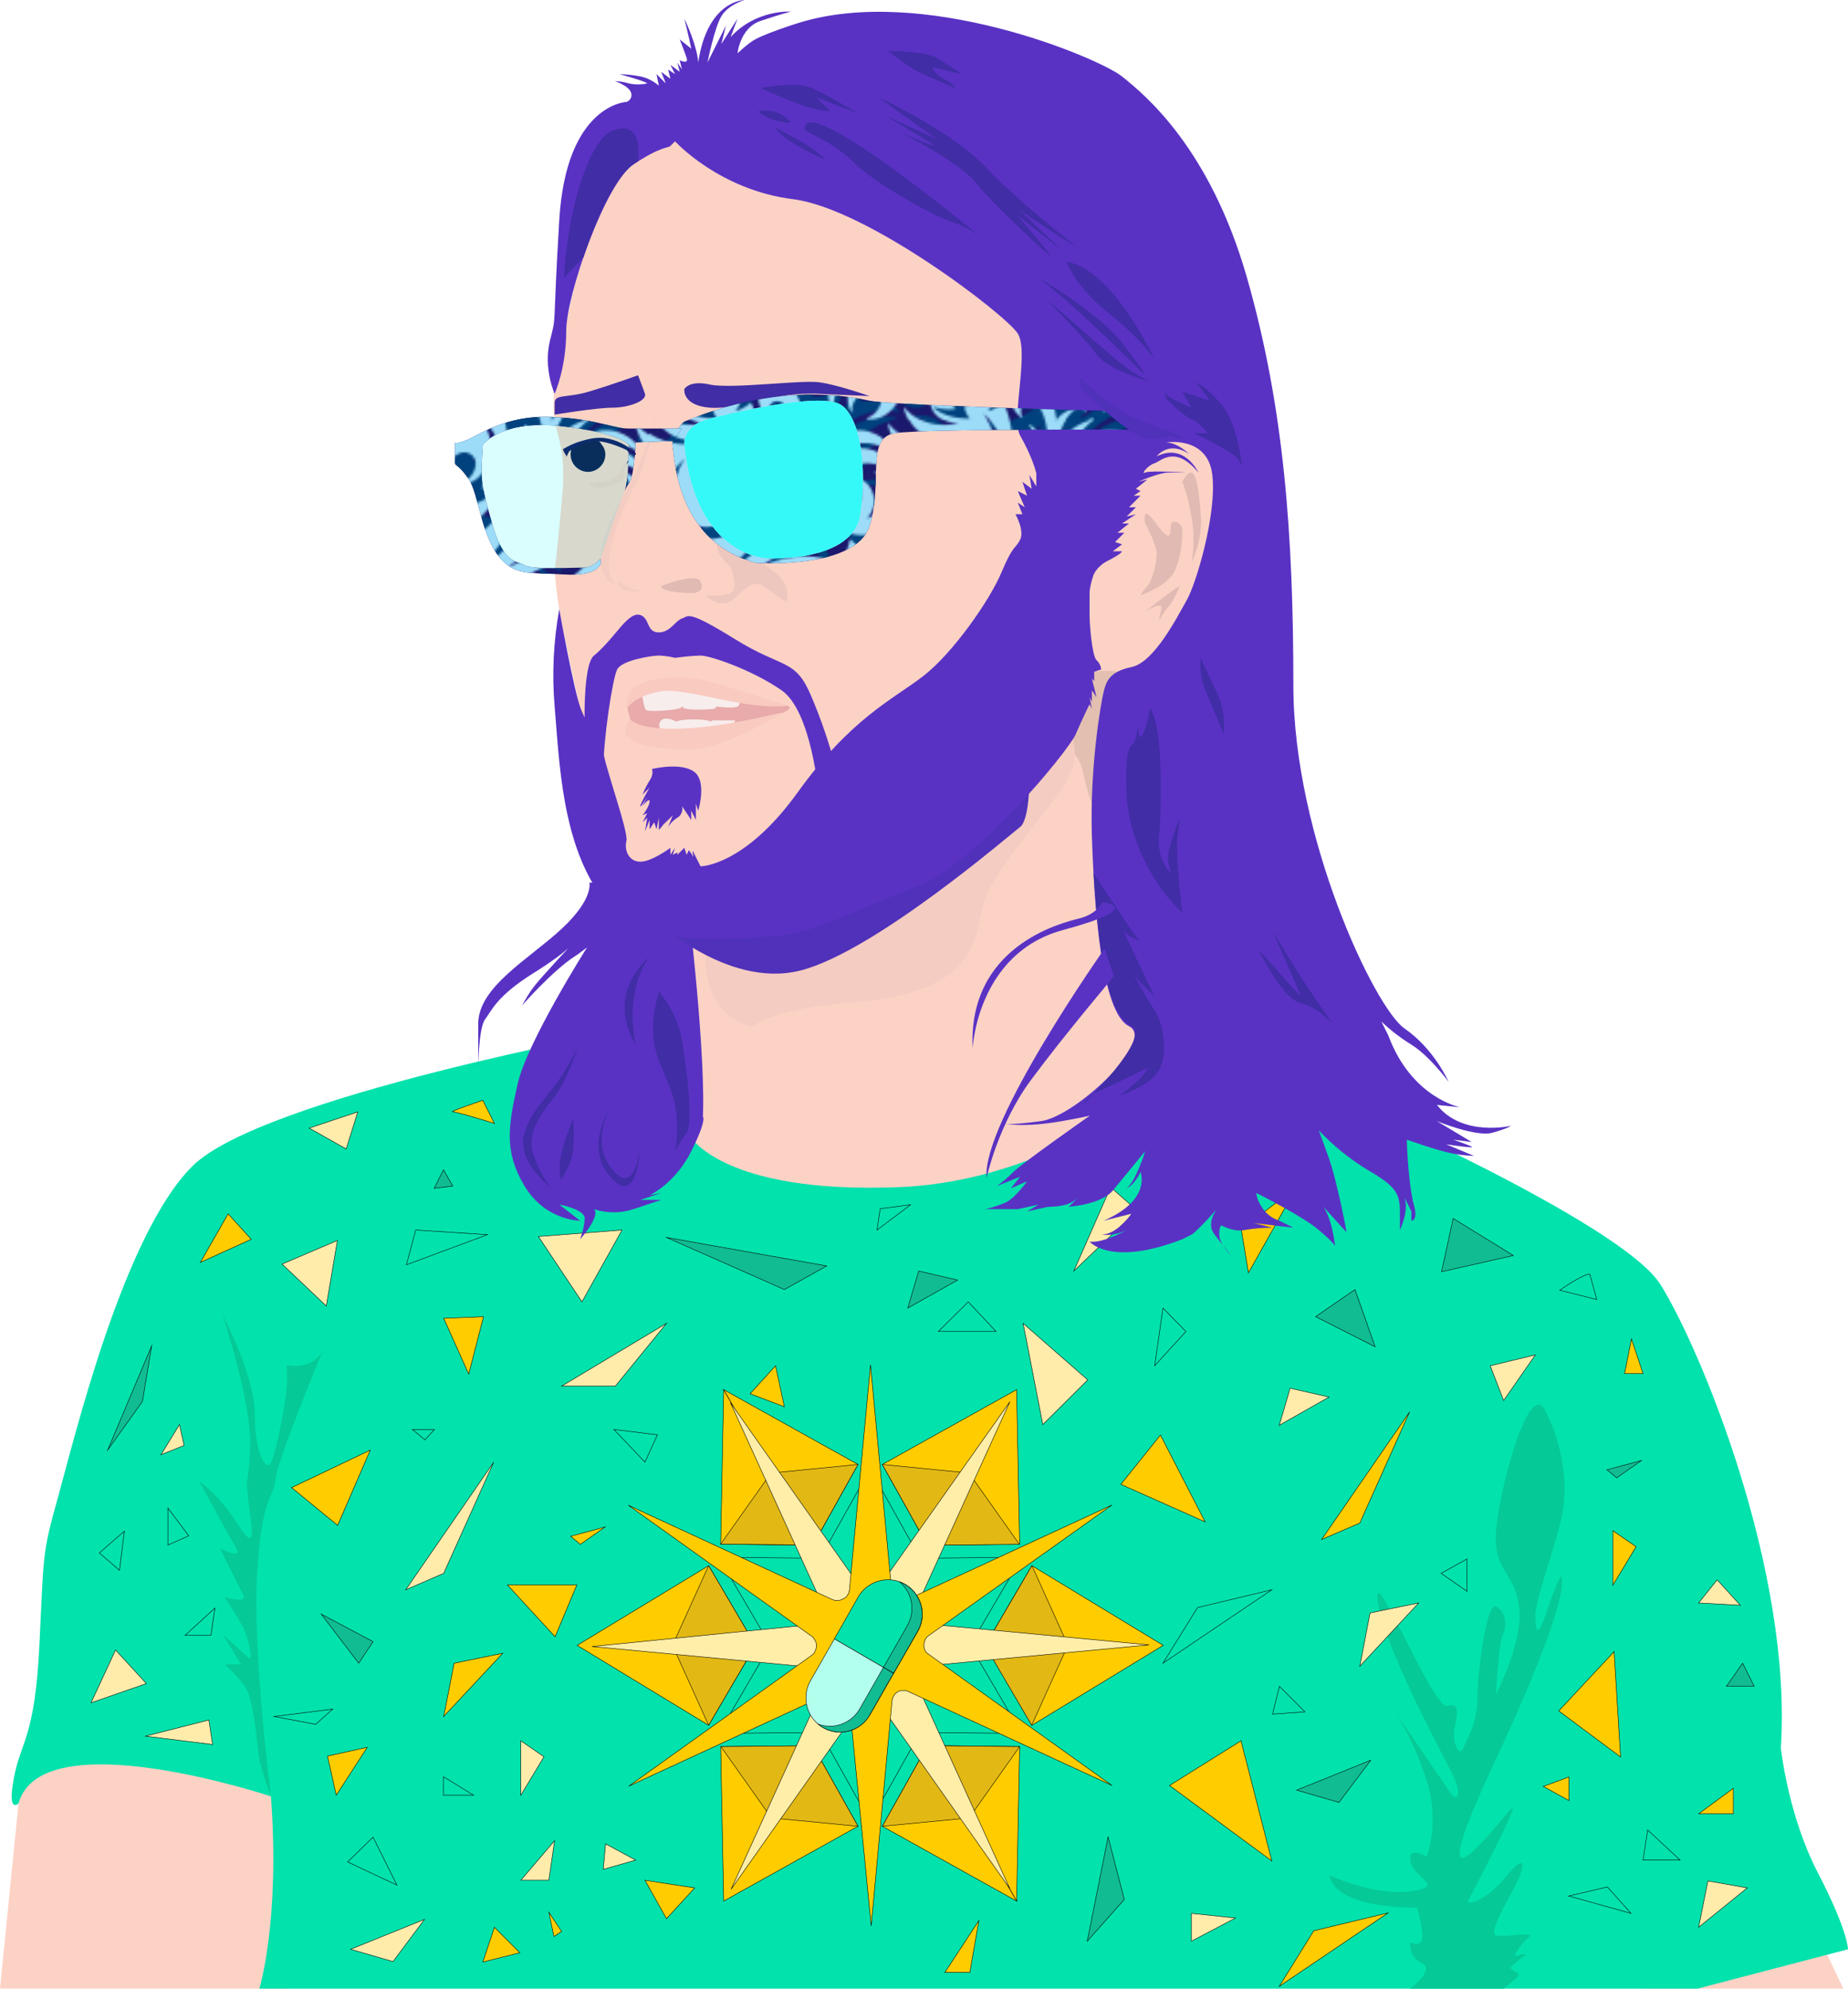 <svg xmlns="http://www.w3.org/2000/svg" xmlns:xlink="http://www.w3.org/1999/xlink" viewBox="0 0 798 858.5" xmlns:v="https://vecta.io/nano"><style><![CDATA[.f{fill:#fc0}.g{fill:#02e2ac}.h{enable-background:new}.i{fill:#e2b815}.j{fill:#ffecab}.k{fill:#01e2ad}.l{fill:#00427e}.m{opacity:.4}.n{fill:#9ddcf9}.o{fill:#11bc92}.p{fill:#5932c4}.q{fill:#fcd2c5}.r{fill:#f4ccc1}.s{fill:#412da5}.t{fill:#e0bab3}]]></style><pattern y="858.5" width="108.3" height="109.6" patternUnits="userSpaceOnUse" id="A" viewBox="47.7 -219.4 108.3 109.6" overflow="visible"><use xlink:href="#F" class="l"/><use xlink:href="#G" class="h m n"/><use xlink:href="#H" class="l"/><use xlink:href="#I" class="h m n"/><use xlink:href="#J" class="l"/><use xlink:href="#K" class="h m n"/><use xlink:href="#L" class="l"/><use xlink:href="#M" class="h m n"/></pattern><pattern y="858.5" width="108.3" height="109.6" patternUnits="userSpaceOnUse" id="B" viewBox="47.7 -219.4 108.3 109.6" overflow="visible"><use xlink:href="#F" class="l"/><use xlink:href="#G" class="h m n"/><use xlink:href="#H" class="l"/><use xlink:href="#I" class="h m n"/><use xlink:href="#J" class="l"/><use xlink:href="#K" class="h m n"/><use xlink:href="#L" class="l"/><use xlink:href="#M" class="h m n"/></pattern><path d="M786 837.5l10 21h-86.3zm-778-59l-8 80h124.2l1.8-95-95-16s-21 13-23 31z" class="q"/><path d="M576 473.5s124 54 141 81 57 123 52 200c0 0 3 29 16 54s13 33 13 33l-65 17H112s9-29 5-83c0 0-99-33-109 3 0 0-5 5-2-11s9-17 11-57 1-39 8-64 28-113 58-143 188-59 188-59l29 44 276-15z" class="g"/><path d="M608.9 858.5s11.1-8 5.1-11c-3.4-1.6-5.5-5.2-5-9 0 0 4 2 5-1s-2-14-2-14-35 1-38-14c0 0 19 9 35 7s1-6 0-13 7-2 7-2 6-14 0-33-14-30-14-30l24 35c3 5 6 2 1-8s-29-54-32-74 24 47 30 45 4 5 3 10 2 13 4 8 6-11 6-22 4-41 8-39 5 8 3 12-3 26-3 26 12-23 10-38-11-15-10-32 14-66 21-53 11 32 7 48-11 34-11 41 1 10 5-2 6-15 6-15 7 4-29 81 5 21 8 19-18 38-19 40 7 1 16-10 8-5 6 0-14 24-10 25 18-2 14 1c-2.6 2.1-4.7 4.9-6 8 0 0 7-2 4 0-2.1 1.5-4.1 3.2-6 5 .9.8 1.9 1.5 3 2 2 1-1 3-1 3l-4.7 4h-40.4zM96 567.5s13 38 12 58-2 9-1 20 5 27-4 13-17-19-17-19l16 29c3 5-7 0-7 0l10 20c2 4-8 1-8 1s6 9 8 13 5 16 2 13-12-11-11-10 8 13 8 13h-7c3.4 2.9 6.5 6.3 9 10 4 6 5 26 6 31s5 16 5 16-8-62-6-96 7-32 8-41 21-57 21-57c-1.5 4.4-5.4 7.5-10 8-8 1-6-3-6 6s-5 32-7 36-7-4-7-21-14-43-14-43z" fill="#05c996"/><g stroke="#000" stroke-width=".2" stroke-miterlimit="10"><path d="M312.5 820.7l58-32.3-19.5-34.8-17.9 31.2-12.5 21.7 12.5-21.7 17.9-31.2-39.8.4 1.3 66.7h0 0z" class="f"/><path d="M368.2 723.5l-14 24.4 19.5 34.8-5.5-59.2z" class="g"/><path d="M370.5 788.4L351 753.6l-17.9 31.2 37.4 3.6z" class="i"/><path d="M314.5 748.3l39.7-.4 14-24.4-53.7 24.8z" class="g"/><path d="M333.1 784.8l17.9-31.2-39.7.4 21.8 30.8z" class="i"/><path d="M326.2 710.3L306 675.9l-56.8 34.4 56.8 34.5z" class="f"/><path d="M360.6 710.3h-28l-20.2 34.5 48.2-34.5z" class="g"/><path d="M306,744.8l20.2-34.5h-35.8L306,744.8z" class="i"/><path d="M312.5 675.9l20.2 34.5h28l-48.2-34.5z" class="g"/><path d="M290.4 710.3h35.8L306 675.9l-15.6 34.4z" class="i"/><g class="f"><path d="M351 667.1l-17.9-31.2-20.6-36-1.3 66.7z"/><path d="M351 667.1l19.5-34.9-58-32.3 20.6 36z"/></g><path d="M368.2 697.1l-14-24.4-39.7-.4 53.7 24.8z" class="g"/><path d="M311.2 666.6l39.7.4-17.9-31.2-21.8 30.8z" class="i"/><path d="M373.7 637.8l-19.5 34.8 14 24.4 5.5-59.2z" class="g"/><path d="M333.1 635.9l17.9 31.2 19.5-34.9-37.4 3.7z" class="i"/><path d="M439 599.9h0 0 0 0l-58 32.3 19.5 34.9 39.8-.5z" class="f"/><path d="M383.3 697.1l14-24.4-19.5-34.9 5.5 59.3z" class="g"/><path d="M381 632.2l19.5 34.9 17.9-31.2-37.4-3.7z" class="i"/><path d="M437 672.3l-39.7.4-14 24.4 53.7-24.8z" class="g"/><path d="M418.4 635.9l-17.9 31.2 39.7-.4-21.8-30.8z" class="i"/><path d="M502.3 710.3l-56.7-34.4-20.2 34.4h0 0 0 0l20.2 34.5z" class="f"/><path d="M390.9 710.3h28l20.2-34.4-48.2 34.4z" class="g"/><path d="M445.6 675.9l-20.2 34.5h35.8l-15.6-34.5z" class="i"/><path d="M439.1 744.8l-20.2-34.5h-28l48.2 34.5z" class="g"/><path d="M461.1 710.3h-35.8l20.2 34.5 15.6-34.5z" class="i"/><g class="f"><path d="M400.6 753.5l17.9 31.3 20.5 35.9 1.3-66.7z"/><path d="M400.5 753.6L381 788.4l58 32.3-20.6-35.9z"/></g><path d="M383.3 723.5l14 24.4 39.7.4-53.7-24.8z" class="g"/><path d="M440.3 754l-39.7-.4 17.9 31.2 21.8-30.8z" class="i"/><path d="M377.8 782.8l19.5-34.8-14-24.4-5.5 59.2z" class="g"/><path d="M418.4 784.8l-17.9-31.2-19.5 34.8 37.4-3.6z" class="i"/><path d="M351.7 701.2h0c.2 0 .4-.1.5-.1h.3l.5-.2.3-.1.4-.2c.1-.1.2-.1.3-.2l.3-.2.4-.3h0l.2-.2.3-.3c.1-.1.2-.2.2-.3.1-.1.2-.2.2-.3.1-.1.1-.2.2-.4 0-.1.1-.2.2-.3s.1-.3.1-.4.1-.2.1-.3h0v-.4-.7-.5-.3c0-.2-.1-.3-.1-.5l-.1-.2c0-.2-.1-.4-.2-.5h0l-40.4-88.8 56.1 79.6h0c.1.1.2.3.3.4s.1.2.2.2l.3.3.3.2c.1.1.2.1.3.2l.4.2.8.3h0l.3.1.5.1h.4.4.4.4l.4-.1.3-.1h0a.76.76 0 0 0 .4-.2c.1 0 .2-.1.3-.2s.2-.1.3-.2.3-.2.4-.3c.1 0 .1-.1.2-.1l.5-.4.1-.2c.1-.2.3-.3.4-.5h0l56.3-79.7-40.4 88.7c-.1.2-.2.5-.3.8v.1c-.1.2-.1.5-.1.7v.1.7.1c0 .2 0 .5.1.7v.1c0 .1.1.2.1.3s.1.3.1.4a.76.76 0 0 0 .2.4l.2.4c.1.1.2.2.2.3.1.1.1.2.2.3l.3.3c.1.1.1.2.2.2h0l.4.3c.1.1.2.1.2.2l.4.2.3.2c.1.1.2.1.3.1l.4.2h.3c.2 0 .3.1.5.1h0l96.5 9.1-96.5 9.1h0-.2l-.5.2-.2.1-.5.2-.2.1-.6.3h0c-.2.1-.4.3-.5.4l-.1.1-.1.1c-.1.1-.2.3-.4.4l-.1.2c-.1.2-.3.4-.4.6l-.3.6c0 .1-.1.1-.1.2 0 .2-.1.3-.2.5v.1.2c0 .2-.1.5-.1.7h0v.7.2c0 .2.1.3.1.5l.1.2c0 .2.1.4.2.5 0 .1 0 .1.1.2v.1l40.4 88.8-56.1-79.6h0c-.1-.1-.2-.3-.3-.4s-.1-.2-.2-.2l-.3-.3c-.2-.2-.4-.3-.6-.4-.1-.1-.2-.2-.4-.2-.1-.1-.2-.1-.3-.1-.1-.1-.3-.1-.5-.2h0l-.3-.1c-.2 0-.3-.1-.5-.1h-.4-.4-.4-.4l-.4.1c-.1 0-.2 0-.3.1h0-.1l-.6.3h-.1c-.2.1-.4.2-.6.4 0 0-.1 0-.1.1-.2.1-.4.3-.5.5v.1c-.2.2-.4.4-.5.6l-56.1 79.6 40.4-88.7h0c.1-.2.1-.4.2-.5 0-.1.1-.1.1-.2 0-.2.1-.3.1-.5v-.3-.5-.3-.4-.4h0c0-.1-.1-.2-.1-.3s-.1-.3-.1-.4-.1-.2-.2-.4c-.1-.1-.1-.2-.2-.3l-.2-.4c-.1-.1-.1-.2-.2-.3l-.3-.3c-.1-.1-.1-.2-.2-.2h0c-.1-.1-.3-.2-.4-.3-.1 0-.2-.1-.3-.2s-.2-.2-.4-.2l-.3-.2c-.1-.1-.2-.1-.3-.1a.76.76 0 0 1-.4-.2h-.3l-.5-.1h0l-96.5-9.1 96.1-9.6z" fill="#ffeea8"/><path d="M366.7 734.5h0c0-.2-.1-.4-.1-.5v-.3c0-.2-.1-.3-.2-.5 0-.1 0-.2-.1-.3l-.2-.4c0-.1-.1-.2-.2-.3s-.1-.2-.2-.3l-.3-.3h0l-.2-.2-.3-.3c-.1-.1-.2-.2-.3-.2s-.2-.2-.4-.2c-.1-.1-.2-.1-.4-.2-.1 0-.2-.1-.4-.2l-.4-.1-.3-.1h0l-.4-.1h-.7-.5-.3c-.2 0-.3.1-.5.1l-.2.1c-.2 0-.3.1-.5.2h0l-88.1 40.7 79-56.5h0c.1-.1.3-.2.4-.3l.2-.2.3-.3c.1-.1.2-.2.2-.3.1-.1.1-.2.2-.3s.1-.3.2-.4l.1-.3c.1-.2.1-.3.2-.5h0c0-.1 0-.2.1-.3 0-.2.1-.3.1-.5v-.4-.4-.4-.4c0-.2-.1-.3-.1-.4s0-.2-.1-.3h0a.76.76 0 0 0-.2-.4c0-.1-.1-.2-.1-.3s-.1-.2-.2-.3-.2-.3-.3-.4l-.1-.2c-.1-.2-.2-.3-.4-.5-.1 0-.1-.1-.1-.1-.1-.1-.3-.3-.5-.4h0l-79.1-56.5 88.1 40.7c.2.1.5.2.8.3h.1c.2.1.5.1.7.1h.1.7.1c.2 0 .4 0 .7-.1h.1l.3-.1.4-.1.4-.2.4-.2c.1-.1.2-.2.4-.2l.3-.2c.1-.1.2-.2.4-.3s.1-.1.2-.2h0c.1-.1.2-.3.3-.4 0-.1.1-.2.2-.3s.1-.3.2-.4l.2-.3c.1-.1.1-.2.1-.3.1-.1.1-.3.1-.4 0-.2 0-.2.1-.3s.1-.3.1-.5h0l9.1-97.2 9.1 97.2h0v.2c0 .2.1.4.1.5s0 .2.1.2c0 .2.1.3.2.5l.1.2.3.6h0c.1.2.3.4.4.5l.1.1.1.1.4.4.2.1c.4.3.8.6 1.2.7l.2.1c.2.1.3.1.5.2h.1.1c.2 0 .5.1.7.1h0 .7.2c.2 0 .3-.1.5-.1.1 0 .2 0 .2-.1.2 0 .4-.1.5-.2l.2-.1h0l88.1-40.7-79.2 56.4h0l-.4.3c-.1.1-.2.1-.2.2l-.3.3-.2.3c-.1.1-.1.2-.2.3 0 .1-.2.3-.2.4s-.1.2-.1.3c-.1.1-.1.3-.2.5h0c0 .1 0 .2-.1.3 0 .2-.1.3-.1.5v.4.4.4.4c0 .2.1.3.1.4s0 .2.1.3h0v.1l.3.6v.1c.1.2.2.4.4.6l.1.1c.1.2.3.4.5.5h.1c.2.2.4.4.6.5l79 56.5-88-40.6h0c-.2-.1-.4-.1-.5-.2l-.2-.1c-.2 0-.4-.1-.5-.1h-.3-.8-.4-.4 0l-.3.1c-.1 0-.3.1-.4.1-.1.1-.2.1-.4.2-.1 0-.2.1-.4.2l-.3.2-.3.2-.3.3c-.1.1-.2.1-.2.2h0l-.3.4c-.1.1-.1.2-.2.3a.76.76 0 0 0-.2.4l-.2.3c-.1.1-.1.2-.1.3s-.1.3-.1.4 0 .2-.1.3c0 .2-.1.3-.1.5h0l-9 97.2-9.5-96.9z" class="f"/><path d="M396.3 704.3a14.84 14.84 0 0 0-1.1-16.5c-4.9-6.5-14.2-7.7-20.7-2.8-1.6 1.2-2.9 2.7-3.9 4.4l-10.3 18.1 25.6 14.9 10.4-18.1z" class="g"/><path d="M360.3 707.5l-10.3 18c-4.1 7.1-1.7 16.2 5.4 20.3 7 4.1 16 1.7 20.1-5.3h0 0l.1-.1 10.3-18-25.6-14.9z" fill="#b3ffed"/><g class="o"><path d="M388.5 682.9c5.5 4.7 6.9 12.6 3.3 18.9l-10.3 18 4.4 2.5 10.3-18c4.1-7.1 1.7-16.3-5.5-20.4-.6-.3-1.4-.7-2.2-1h0z"/><path d="M381.5 719.8l-10.3 18c-1.7 3-4.5 5.3-7.8 6.5s-6.9 1.2-10.1 0c6.2 5.2 15.5 4.4 20.7-1.7.6-.7 1.1-1.4 1.5-2.1h0v-.1l10.3-18-4.3-2.6z"/></g><path d="M441.8 571.3l8.5 43.7 19.4-19.3z" class="j"/><path d="M501.1 619.5L484 640.8l36.4 16.2zm-166.2-29.9l-11 12.1 14.8 5.6z" class="f"/><path d="M287.8 571.3l-22.1 27.1h-23.2zm-55.3-37.5l18.8 28.2 17.3-31z" class="j"/><path d="M422.7 829.1L408 851.5h10.8zm-144.2-17.4l9.3 16.6L300 815zM237 825.5l2.2 10.5 3.3-2.2zm298.9-74L505 770.8l44.2 32.6z" class="f"/><path d="M517.1 694l-14.9 24 47-31.7z" class="k"/><path d="M217.1 713.7L191.6 741l4.5-23zm44.2-54.5l-10.7 7.5-4.2-3.5z" class="f"/><path d="M224.9 751.5V775l10-16.6zm-11.7-120.3l-21.6 48-16.4 7.1zm-29.9 197.4l-13.6 18.2-18.3-5.3z" class="j"/><path d="M396.7 548.7l-4.7 16 21.5-12.1z" class="o"/><path d="M567.3 833.5l-14.9 24 47-31.7z" class="f"/><path d="M612.6 692l-25.4 27.3 4.4-23z" class="j"/><path d="M708.8 630.5l-10.7 7.5-4.2-3.5z" class="o"/><path d="M696.5 660.8v23.5l10-16.6zm-87.8-51.3l-21.5 48-16.5 7.1z" class="f"/><path d="M591.9 759.9l-13.7 18.2-18.3-5.3z" class="o"/><path d="M557.1 599.3l-4.7 16 21.5-12.2z" class="j"/><path d="M559.9 512.5L536 530.7l3.1 18.8zm106.5 258.7l11.1 6.1v-10.2zm-417.3-87l-9.4 22.4-20.6-22.4zm-90.5 70.1L145.2 775l-3.8-16.9z" class="f"/><path d="M239.5 794.6l-14.6 17.1H237z" class="j"/><path d="M418.1 562l-12.9 12.8h24.9z" class="k"/><path d="M357 546.5l-18.3 10.2-50.9-22.5z" class="o"/><path d="M380.1 521.8l-1.4 9.2 14.5-10.9z" class="k"/><path d="M479.6 512.5l-15.9 36.2 27.3-26.1z" class="j"/><path d="M502.2 564.7l-3.6 24.9 13.5-14.8z" class="k"/><path d="M585.1 556.7l-17 11.7 25.7 13z" class="o"/><path d="M663 584.9l-13.7 19.7-5.8-15z" class="j"/><path d="M633.5 687l-11.2-7.8 11.2-6.2zm60.6 127.6l-16.7 3.9 26.9 7.5z" class="k"/><path d="M697 713l-23.9 25.6 26.7 19.9zM208.8 568.4l-6.4 24.8-10.8-24.1z" class="f"/><path d="M187.6 617.1l-4.1 4.5-5.4-4.5z" class="k"/><path d="M161.1 708.7l-6.2 9.3-16.2-21.2z" class="o"/><path d="M143.7 737.8l-7.4 6.6-17.9-3.4zm17.4 55.3l-11 10.7 21.3 10zM53.7 661l-10.8 9.4 8.7 7.5zm230.2-41.6l-5.4 11.8-13.4-14.1z" class="k"/><path d="M145.7 535.5l-4.8 28.3-19.1-18.1z" class="j"/><path d="M159.9 626l-14.1 32.5-19.9-16.3z" class="f"/><path d="M92.8 694.2L91.1 706H79.9z" class="k"/><path d="M49.9 712.3l13.3 14.5-23.9 8.3zm40.3 30.2l1.6 10.6-29-3.6z" class="j"/><path d="M478.5 793l-9 45 16-18zm274-75l-7 10h12zm-125-192l-5 23 31-7zm-562 55l-4 24-15 21zm126-76l-4 8 8-1z" class="o"/><path d="M261.5 796l-1 11 14-4zm-128-309l16 9 5-16zm-54 137l-10 4 8-13zm662 58l-8 10 18 1zm13 133l-21 17 4-20zm-240 11v12l19-10z" class="j"/><path d="M98.5 524l10 11-22 10zm110-49s-15 5-13 5 18 5 18 5l-5-10zm496 103l-3 15h8zm44 194l-15 11h15zm-535 60l-5 15 16-4z" class="f"/><path d="M191.5 767v8h13zm-119-116v16l9-4zm480 77l-3 12 14-1zm159 62l-2 13h16zm-25-240c-3 0-13 7-13 7l16 4-3-11zm-507-19l-4 15 35-13z" class="k"/></g><path d="M298 490.5s14 25 90 22 130-58 130-58l-46-154-179 91.3 5 98.7z" class="q"/><path d="M457 323.5s8-3 11 11c1.7 8.3 4.4 16.3 8 24l14-77-26 7-7 35z" fill="#e2bfb0"/><path d="M461 314.5s7 9 0 22-34 40-37 56-6 36-54 40-42 13-48 10-22-10-16-42 155-86 155-86z" class="r"/><path d="M239.5 162s-1 17 0 20 8 17 0 64c.4 5.9 1.1 11.8 2.1 17.6C243.5 276 265.5 374 265.5 374s44 16 66 0 129-105 161-80 38-142 38-142l-220-110-52 34-19 86z" class="q"/><path d="M239.5 170s5-11 5-27 17-64 29-72 15-7 16-8l2-2s19 21 51 25 92 50 97 58-3 37 1 44 9 18 8 26 23 36 23 36 1-5 7-8 6-4 6-4h-4l4-3-3-1 4-4h-3l5-4h-3l6-4-4 1 4-4h-3l5-5h-3l3-2-2-1 5-4-4 1s9-4 13-4h8s-16-1-18 0 1-3 4-4 9-8 19 4c0 0-6-13-18-7 0 0 5-7 14-1 0 0-5-5-10-5 0 0 18-3 20 14s-7 47-11 54-14 27-24 29-11 7-12 11-6 32-5 62 4 76 16 82-23 39-38 41-16 1-16 1 8 2 25-1 13-3 13-3-30 21-34 25c-2.1 2.2-4.5 4.2-7 6l10-4-4 5 7-3s-5 7-9 9c-2.9 1.3-5.9 2.3-9 3h14l9-2-5 3 9-2c2.7 0 5.4-.3 8-1 1.9-.6 3.6-1.7 5-3l-4 4s14-1 19-7l14-17s-4 13-8 16c0 0 3-1 6-7 0 0 5 12-16 21l12-3s-6 9-13 9c4.5.5 9.1-.6 13-3 0 0-12 7-18 6 0 0 9 11 40-1l4-2c2-1 11-11 11-11s-5 6-1 11l7 9s-5-5-5-9 1-4 1-4 5 3 10 2c4-.7 8-1 12-1l-8-2 17 2-6-3c-2.8-.9-5.3-2.6-7-5-3-4-3-7-3-7s20 10 27 16 7 7 7 7-1-11-5-17l10 11s-4-22-8-33l-4-11c6.2 6.6 13.3 12.3 21 17 12 7 14 10 14 18v8s4-8 2-14l3 6v4s3 0 1-7-3-24-3-28c0 0 14 5 20 6 3 .6 6 .9 9 1l-12-5s13 2 11 1-8-3-8-3l8 1-15-9s17 7 24 5 8-3 8-3-21 5-32-9l10 1s-21-4-31-31l-3-6c4 3.8 8.3 7.1 13 10 8 5 16 16 16 16s-6-14-19-23-48-83-48-148-4-120-20-176-44-79-54-87-86-40-140-23c0 0-16 5-20 8-2.1 1.5-4.1 3.2-6 5 0 0 1-11 10-14s13-4 13-4-15-1-26 11l3-8-7 11 2-8-8 16s3-15 6-20 10-7 10-7-16 0-20 27c0 0 0-3-2-9-1.1-3.4-2.5-6.8-4-10 0 0 2 8 3 13l-5-4s2 5 3 8-3 1-3 1l1 4-2-3 1 4-4-3 2 4-3-2 1 4-4-3 2 5-4-4 1 5c-2.3-2-5-3.4-8-4s-6-.9-9-1c0 0 11 3 12 4-2.6.6-5.4.6-8 0-2-.6-4-.9-6-1 0 0 6 2 7 5 .6 1.6-.3 3.4-1.9 4h-.1s-26 1-29 51-1 40-4 52 2 23 2 23z" class="p"/><g class="s"><path d="M347.5 56c.1 1 12 5 21 14s34 23 43 26c5.2 1.6 10 4.4 14 8 0 0-79-66-78-48zm-72.1 13.8s3.1-17.8-9.9-13.8-21 42-22 64l8.5-9s11.2-35.4 23.4-41.2zM460.5 113s4 11 18 22 20 20 20 20-18-39-38-42zm-12 7c-.8-.6 26 15 36 28s10 14 10 14-31-31-46-42zm4 10c1 0 25 22 33 28s12 7 12 7-19-5-24-12-21-23-21-23zm-73-88s32 15 46 30 40 35 40 35-21-13-26-17l19 18-19-15 14 17c3 4-25-22-32-31s-33-22-33-22 14 6 15 6-21-13-21-13l22 10s-13-9-25-18zm-51-4s15-3 22 0 20 11 20 11l-18-7 6 6s-6 0-16-4-14-6-14-6zm6 17s12 6 16 9c2.1 1.5 4.1 3.2 6 5 0 0-17-7-22-14zm-7-7s5-1 9 1 5 4 5 4-9 0-14-5zm56-26s16 0 21 3 11 7 11 7l-13-3a10.14 10.14 0 0 0 5 5c4 2 5 4 5 4s-12-5-16-7-13-9-13-9zm127 147l4 7s-10-4-11-6 0 2 0 2 8 8 11 9 7 6 7 6h-6s17 8 19 11 2 4 2 4-2-18-8-26-12-11-12-11l6 8-12-4zm-14 137s-1 7-3 11-2-4-2-4-1 7-2 8-4 1-3 22 13 41 24 51c0 0-3-25-2-33l1-8s-6 14-5 19l1 5c-3.8-4.4-5.7-10.2-5-16 1-10 2-49-4-55z"/><path d="M518.5 284c-.5 4.8.2 9.6 2 14l8 19s1-10-3-18-7-15-7-15zm-46.3 92.9l15.3 23.1c4 6 5 6 5 6s-5-1-7-4 13 28 13 28-11-10-13-15l-2-5s11 20 15 26 6 19 2 26-17 11-17 11 11-8 12-12c0 0-16 8-21 10-2.9 1.2-5.4 3.3-7 6 0 0 30-29 21-34s-13.6-24.2-16.3-66.1zm71.3 33.1s10 21 18 23 14 9 14 9-10-14-18-27l-8-13s13 29 12 28-18-20-18-20z"/></g><path d="M254.5 381s2 7-12 20-36 25-36 41v20s0-18 3-22 5-10 21-20 18-14 18-14-15 16-18 20c-1.9 2.5-3.5 5.2-5 8 0 0 13-14.9 22.9-21.3l1.1-.7 4-3s-26 41-30 59-6 29 3 44 24 15 24 15l-9-7s11 2 11 6c-.2 3.1-.9 6.1-2 9 0 0 9-10 6-13 5.5 1.8 11.5 1.8 17 0l12-4h-9l9-3-5 1s11-5 18-19 5-15 5-15 1.5-17.5-4.5-74.5c-2.8-26.9-44.5-26.5-44.5-26.5z" class="p"/><path d="M284.5 428s8 9 10 21 5 36 2 40c-1.9 2.5-3.5 5.2-5 8 0 0 3-14-2-27s-11-20-5-42zm-4-15s-11 13-6 38c0 0-14-20 6-38zm-16 64c-1 1-10 16 0 28s12-10 12-10-1 27-13 13 1-31 1-31zm-17 6s1 13-1 18c-1.1 2.8-2.4 5.5-4 8 0 0-4-5 5-26zm2-31s-4 13-9 20-14 16-10 27 8 14 8 14-16-11-12-24 13-16 23-37z" class="s"/><path d="M476 389.5s-2 5-10 7-48 12-46 56c0 0 2-41 39-51s17-12 17-12zm1 20s-53 75-51 99c0 0 5-23 19-42s36-45 36-45l-4-12z" class="p"/><path d="M278.5 302c-1.3-1.4-3.3-1.8-5-1-2 1-3.5 2.5-2 7 2 6.1 0 7 6 7s51-3 60-7-2-4-5-4-19-1-19-1l-35-1z" fill="#e8aaaa"/><path d="M277.5 301s.5 4.5 1.5 5.5 14 0 15-1 1 0 1 0 1.5 1.5 13.5.5l1-1s7 1 9 0 0-7 0-7-37-4-41 3zm8 14a2.81 2.81 0 0 1-.1-3.9l.1-.1c2-2 6.5.5 6.5.5l1.5-.5c4-.6 8-.6 12 0l1.5.5.5-.5h10l-1 2s-2 6-31 2z" fill="#f7eded"/><path d="M281.5 332s12-3 18 1 2 17 2 17l-1-3v7l-2-4v4l-4-6c.5 1.9-.3 4-2 5a12.73 12.73 0 0 0-4 4l2-5-4 4 2-3s-4 6-4 5v-5l-1 5-1-3-2 3v-4l-2 5 1-6-2 2 2-4-2 1s3-4 3-6-3 2-3 2l2-4s-3 5-3 4 4-8 4-8l-3 3c.8-2.1 1.8-4.1 3-6 2-3 1-5 1-5z" class="p"/><path d="M295.5 168s-1 7 11 8 28-7 47-6l22 1s-14-5-22-6-38 3-47 1-11 2-11 2zm-20-6s-11 4-21 7-15 1-15 5v5s18-3 25-3 15-3 14-6-3-8-3-8z" class="s"/><path d="M285.5 253s15-6 17-2-2 5-3 5-14 0-14-3z" class="t"/><path d="M315.5 245s3 7 1 10-12 2-12 2 7 7 13 1 9-7 12-5 10 7 10 7 3-7-5-13-13-11-16-12-10-7-10-7 1 9 2 11 5 6 5 6z" fill="#edc7be"/><path d="M494.5 226s5 9 5 13-2 12-4 14c-1.2 1.2-2.2 2.5-3 4 0 0 12-4 15-11 2.2-5.4 3.2-11.2 3-17 0-4-5-5-5-2s0 6-3 3-5-7-7-8-1 4-1 4z" class="t"/><path d="M444.5 337s0 17-4 20-63 54-95 62-64-23-64-23l163-59z" fill="#4f31ba"/><g class="p"><path d="M241.5 263s6.5 36.5 9.5 43.5 1.5 2.5 1.5 2.5 8 10 8 15 11 35 10 39 1 9 6 9 13-6 13-6v3l2-3-1 3 2-1v1l3-3 1 3 1-2 2 3s-1-4 0-2l3 6s19 0 42-32 41-40 54-50 29-33 34-45 6-10 8-14-2-11-2-11h3l-2-5 3 2-3-7 4 2-2-6 4 3-1-6 3 5v-5.8l10 7.8 18 27s-5 12-5 17v10c0 3 1 17 3 19 1.1 1 1.9 2.5 2 4l-3 1v4l-1-1 2 8-2-3v5l-1-2 1 5-1-2s-3 6-6 13-43.5 56.5-69 66c-25 9.3-44 20-60 21s-57 7-75-16-19-60-21-83c-1.2-14-.5-28.1 2-42z"/><path d="M252.5 315s-1-28 4-32 11-12 13-14 5-5 8-3 2 7 7 7 7-5 10-6 2-4 23 9 26 8 33 25c4 9.4 7.3 19.1 10 29l-7 13s-3-36-16-45-31-15-35-15c-3.7.1-7.4.5-11 1-2.3-.6-4.6-.9-7-1-3 0-16 2-18 6s-6 30-6 44l-8-18zM467 166.5s24 19 29 20c2.4.4 4.8 1.1 7 2 0 0 2 1-4 3s-4 6-13 2-17-8-19-27zm-6 4s0 16 9 23 16 12 16 12-31-6-25-35z"/></g><use xlink:href="#N" fill="#1b196d"/><pattern id="C" xlink:href="#A" patternTransform="matrix(1 0 0 1 -155.7 16372.827)"/><use xlink:href="#N" opacity=".51" fill="url(#C)" class="h"/><use xlink:href="#O" class="q"/><path d="M323.5 202s3 7 8 11 8 4 8 4c-1.2-1.9-2.2-3.9-3-6l-1-3c4.3.7 8.6 1.1 13 1 8 0 0-4-3-6s-11 1-17-5-5 4-5 4z" fill="#f9ccc0"/><use xlink:href="#P" fill="#00033a"/><path d="M330.6 185.5l-.4-1.7c-.2-.4-.3-.9-.4-1.4.2-1.3 4.7-1.8 4.9-1.8 5.2-.5 7.9-.8 11.8.2 6.6 1.7 7.8 4.8 17.3 8.1 1.4.5 2.6.8 3.4 1.1-.6.7-1.1 1.4-1.7 2-1.6.5-3.2 1-4.9 1.3-4.3.9-8.7 1.4-13.1 1.5 0 0 13.9-1.6 15.1-3.7-1.3-1-10.4-8.1-18.7-9.1-2.6-.3-5.2-.1-7.7.6-2 .6-3.9 1.6-5.6 2.9z" fill="#04004f"/><path d="M239.5 182s4 14 4 21-3.8 42.3-3.8 42.3 10 4.2 16.9-1l7.2-18.1 9.5-20.3-.8-16.8-33-7.1z" class="q"/><path d="M283.5 180s-5 22-9 29-17.5 35.5-8.5 43.5c0 0-16.5-3.5 2.5-37.5l4-7s5-9 11-28z" class="r"/><use xlink:href="#P" x="-84.5" y="8.4" fill="#00033a"/><path d="M245.8 194.8c5.5-3.9 9.8-4.5 12.7-4.3 5.2.4 11.9 3.7 11.9 3.7h0c.5.3.8.7 1.1 1.2.4.9.4 1.8 0 2.7-.5 1.6-1.4 3-2.7 4.1l5.9-6.3c-3.7-3.7-8.5-6.1-13.7-6.8-4.3-.5-8.1.8-10.3 1.4-2.7.8-5.2 2-7.6 3.4.2.8.6 1.6 1.1 2.3.1.2.2.3.3.5.1.3 0 .6-.1.8.5-.9 1-1.8 1.4-2.7z" fill="#04004f"/><use xlink:href="#Q" fill="#1b196d"/><pattern id="D" xlink:href="#B" patternTransform="matrix(1 0 0 1 -155.7 16372.827)"/><use xlink:href="#Q" opacity=".51" fill="url(#D)" class="h"/><path d="M269.5 202c-.2-1-4 6-9 6s-6 1-6 1 2 3 8 1 8-2 7-8z" fill="#f9ccc0"/><g fill="#35f9f9" class="h"><use xlink:href="#O" opacity=".18"/><path d="M208.5 192s8-11 34-8 29 8 29 8 .1 15.7-1.9 20.3-10.1 28.7-10.1 28.7-3 4-7 4-23 1-26-1-9 0-14-18-5-18-4-34z" opacity=".18"/></g><path d="M510.5 208s2 4 4 15c1.2 6.6 1.2 13.4 0 20 0 0 5-10 4-21s-2-25-8-14zm-1 45c-1 0-15 11-15 11s8-5 7-1c-.5 1.6-.8 3.3-1 5 1.1-2.2 2.4-4.2 4-6 2-2 5-9 5-9z" class="t"/><path d="M272 310.5s8 11 66-3c0 0-25 16-40 16s-34.1-2.2-26-13zm-1-5s3-5 14-7 37.1 8.3 55 6.2c0 0-36-12.2-43-12.2s-28-1-26 13z" fill="#f9cac0"/><path d="M466 162.5s.3 4 1.2 5.5 21.8 21.5 28.8 21.5 7.3-.3 7.3-.3c1-1 2.4-1.2 3.7-.7.9.5 1.9.9 3 1 0 0 2 1-2-2s-2 0-8-3-15-3-34-22z" fill="#4f31ba"/><path d="M461 193.5c-.5-.8 3 11 12 13s12 2 12 2c-9.8-1.2-18.6-6.7-24-15zm14 0s7 9 9 9h5s-6 0-14-9z" class="p"/><path d="M266.6 250.8s5.6 3.6 8.1 3.9l2.6.3s-10.6 2.1-10.7-4.2z" class="r"/><defs ><path id="F" d="M135.2-75.1c0-.1.1-.2.3-.2 12.9-.1 24.8-3.3 34-11.5-8 5.6-22.9 7.5-31.5 3.6-.1-.1-.2-.2-.1-.3 0-.1.1-.2.3-.2 10.7.3 19.3-3 26-9-6.9-.4-12.6-4.7-12.6-9.8 0-.1.1-.2.2-.3.1 0 .2 0 .3.1 1.1 2.5 4.8 3.8 8.6 2.9 4.2-1 7-4.2 6.3-7.2-.5-2-2.4-3.4-4.9-3.8-.1 0-.2-.1-.2-.3 0-.1.1-.2.2-.2 1.1-.1 2.2-.1 3.3 0 6.5.6 11.5 4.6 12 9.2 4.7-.6 8.9-3.2 10.4-6.8 0-.1.2-.2.3-.2s.2.1.2.2c.4 4.8-1.3 7.8-5 10.9 5.6-2.2 11.8-2 17.3.5.1 0 .2.2.1.3 0 .1-.1.2-.2.2-4.4 0-8.7 1.8-11.7 5.1 18.3-5.1 33.1 6.2 28 23.1 0 .1-.1.2-.3.2-.1 0-.2-.1-.2-.2-.9-9.7-7.7-16.1-17.9-17.1 6.6 2.4 11.2 8.5 11.6 15.5 0 .1-.1.2-.2.3-.1 0-.2 0-.3-.1-2.5-5.6-8-9.4-14.2-9.8 6.3 2.6 10.4 8.6 11.6 16.4 0 .1-.1.2-.2.3-.1 0-.2 0-.3-.1-3.9-7.6-12.2-12.8-22.4-8.8-10.6 4.1-15.3 16.4-16.3 25 0 .1-.1.2-.2.2s-.2-.1-.3-.2c-3.7-15.7 3.6-31.9 16.6-38.8-7.1 2-13.4 6.3-17 13.4-8.3 1-14 3.9-16.9 9.2-.1.1-.2.2-.3.1-.1 0-.2-.1-.2-.3.2-2.1.9-6.3 4.1-8.3-7 0-12.5-.9-17.8-3-.4 0-.5-.1-.5-.2zm29.5 53.5c-.1-.1-.3-.1-.3.1-.1.1-.1.2 0 .3 1.6 2.8.1 6.8-3 6.8-5.7 0-8.5-10.8-7.6-20.6 2.2 5.8 4 8 7.3 10.8.1.1.2.1.3 0s.1-.2.1-.3c-4.1-7.3-6.1-15.7-5.9-24.1 1.5 6 3.2 9.3 8.1 14.4.1.1.2.1.3 0s.1-.2.1-.3c-4.9-10.8-5.3-23.2-1-34.3 0-.1 0-.2-.1-.3s-.2-.1-.3 0c-5.2 2.6-8.3 4.2-12.8 10.4 1.4 7.4.2 11.1-3.2 17.2 3.9-9.9 1.8-23.9-8.2-29.6-.1-.1-.2 0-.3.1s-.1.2 0 .3c4.6 4.8 6.2 11.6 4.2 17.9 1.5-10.4-7.6-19.1-17.8-19.1-9.6 0-16.2 7.5-15.6 14.9s5.4 11 9.7 12.5c.1 0 .2 0 .3-.1s.1-.2 0-.3c-5.6-5.7-6.4-16.5 3.6-19.8-5.9 5.1-3.7 16.8 5.7 17.7.1 0 .2-.1.3-.2 0-.1 0-.2-.1-.3-2.2-1.4-3.6-3.9-3.7-6.6 0-4.7 3.4-6.5 5.7-6.5 3.4 0 6.3 3.3 6.3 8.2 0 5.8-5.3 10.7-12 11.4-6.7.8-12.8-2.1-15.8-6.5-.1-.1-.2-.1-.3-.1s-.2.2-.1.3c2.3 9.2 11.7 14.7 20.8 12.4 2.2-.6 4.2-1.5 6-2.9-6.6 7.5-17 7.6-25.7-.1-.1-.1-.2-.1-.3 0s-.1.2-.1.3c2.7 5.4 9.3 11.8 18.6 10.9 8.6-.9 13.5-9 14.5-15.7.6 8.5-1.4 14.5-8.8 20.1-.1.1-.1.3 0 .4s.2.1.2.1c6.8-2 12.2-5.4 15-12.6 0 6.2-2.1 12.4-7.5 16.5-.1.1-.1.2-.1.3.1.1.2.2.3.1 3.4-1 6.2-2.5 8.1-5.2C150.9-11.6 156.1-5 162.1-5c4.1 0 7.2-3 7.2-7.9.1-3.3-1.6-6.7-4.6-8.7zm99.2-91.7c-3.2-3.9-9.5-5.4-16.4-4 .5-3.9-.1-7.9-1.6-11.5-.1-.1-.2-.2-.3-.1-.1 0-.2.1-.2.3.4 8.8-4.6 15.8-13.4 18.9 6.9-4.7 8.9-14.2 5.6-19.1-.1-.1-.2-.1-.3-.1s-.2.2-.1.3c.4 2.1-.6 4.7-2.7 6.7-2.9 2.8-6.9 3.4-8.8 1.4s-1.2-6 1.7-8.8a9.49 9.49 0 0 1 3.4-2.2c.1 0 .2-.2.2-.3s-.1-.2-.2-.2c-6.4-.6-10.8 3.3-13.5 7.9s-7.6 8.4-13.2 7.7c-.1 0-.2.1-.3.2 0 .1 0 .2.1.3 2.9 1.9 6.6 2.3 9.9 1.1-5.8 4.9-14.1 7.7-21.8 5.2-.1 0-.2 0-.3.1s-.1.2 0 .3c5.9 6.6 17.7 6.7 25.1 1.4-3 4.3-7.1 7.5-14.3 8.5-.1 0-.2.1-.2.2s.1.2.2.3c8.3 3.1 16.6 0 23.4-8.2-2.8 6.5-8.2 11.5-14.8 14-.1 0-.2.2-.2.3s.1.2.3.2c3.9.1 7.5-.9 12.3-3.6-3.5 5.7-2.7 15.6 2.4 22.3.1.1.2.1.3.1s.2-.2.1-.3c-1.2-7.2 1.3-15.3 5.6-19.6-2.3 7.1.1 14.9 5.9 19.6.1.1.2.1.3.1s.2-.1.2-.2c1.2-9.4 11.8-19 20.6-19.8.1 0 .3-.1.3-.3 0-.1-.1-.3-.3-.3-4.1-.9-8.5-.6-12.4 1 2.6-2.9 5.9-5.1 9.6-6.3.1 0 .2-.2.2-.3s-.1-.2-.2-.2c-4.5-.3-9 1-12.7 3.5 4.5-6.9 11.5-11.7 19.5-13.5.1 0 .2-.2.2-.3h0c0-.1-.1-.2-.2-.2-11.9-1.3-21.8 3.3-28.2 11.9 1.6-4.9 6.4-9.8 12.9-12.6 5.9-2.5 11.9-2.9 16.4-1.5.1 0 .2 0 .3-.1-.3 0-.3-.1-.4-.2h0zM211-37.7c4.8-10.5 4.5-18.7.6-29-.1-.1-.2-.2-.3-.1-.1 0-.2.1-.2.2.6 12.6-2.8 21.6-10.3 27.8 8.3-9.9 4.4-29.6-8.8-29.6-9.6 0-17.5 8-19.4 17.5 0 .1 0 .2.2.3.1 0 .2 0 .3-.1 2.9-4.8 7.4-7.9 12.5-7.9 8.1 0 10.5 6.5 10.5 11 0 6.2-4.9 11.3-8.7 11.3-2.7 0-5-2.2-5-4.9v-.1c.2-3.8 2.7-7.1 6.4-8.2.1 0 .2-.2.2-.3s-.1-.2-.3-.2c-4-.1-7.8 2-9.6 5.6-.4-2.6-.2-5.2.6-7.7 0-.1 0-.2-.1-.3s-.2 0-.3.1c-7.4 9.4-3.8 25.6 2 32.3-5.5-4-10.4-12.6-10.3-24.4 0-.1-.1-.2-.2-.3-.1 0-.2 0-.3.1-4.1 10.3-1.9 29.3 9.3 39.9-3.1.5-6.2.2-9.1-.7-.1 0-.2 0-.3.1s0 .2.1.3c4.1 3.5 9.8 4.5 15.3 4.5-4.7-5.5-3.1-16.6 4.4-16.6 5.4 0 7.8 8.3 3.6 12.8-.1.1-.1.2 0 .3s.2.1.3.1c4.8-1.6 9.9-5.8 9.9-11 0-5-4.8-9.4-11.8-9.1 8.8-2.5 18 .3 22.9 6.3.1.1.2.1.3.1.1-.1.2-.2.1-.3-2.8-10.7-12-15.2-23.4-13.7 9.3-3.8 23.3-.5 29.4 7.3.1.1.2.1.3.1.1-.1.2-.2.1-.3-1.7-6.3-5.2-11.2-10.9-13.2h0z"/><path id="G" d="M237.4-57c0 .1-.1.2-.3.2-12.9.1-24.8 3.3-34 11.5 8-5.6 22.9-7.5 31.5-3.6.1.1.2.2.1.3 0 .1-.1.2-.3.2-10.7-.3-19.3 3-26 9 6.9.4 12.6 4.7 12.6 9.8 0 .1-.1.2-.2.3-.1 0-.1-.1-.2-.2-1.1-2.5-4.8-3.8-8.6-2.9-4.2 1-7 4.2-6.3 7.2.5 2 2.4 3.4 5 3.8.1 0 .2.1.2.3 0 .1-.1.2-.2.3-1.1.1-2.2.1-3.3 0-6.5-.6-11.5-4.6-11.9-9.2-4.7.6-8.9 3.2-10.4 6.8 0 .1-.2.2-.3.2s-.2-.1-.2-.2c-.4-4.8 1.3-7.8 5-10.9-5.6 2.2-11.8 2-17.3-.5-.1-.1-.2-.2-.1-.3 0-.1.1-.2.2-.2 4.4 0 8.7-1.8 11.7-5.1-18.3 5.1-33.1-6.2-28-23.1 0-.1.1-.2.3-.2.1 0 .2.1.2.2.9 9.7 7.7 16.1 17.9 17.1-6.6-2.4-11.2-8.5-11.6-15.5 0-.1.1-.3.2-.3s.2.1.3.2c2.6 5.6 8 9.4 14.2 9.8-6.3-2.6-10.4-8.6-11.6-16.4 0-.1.1-.2.2-.3.1 0 .2 0 .3.1 3.9 7.6 12.2 12.8 22.4 8.8 10.6-4.1 15.3-16.4 16.3-25 0-.1.1-.2.2-.2s.2.1.3.2c3.7 15.7-3.6 31.9-16.6 38.8 7.1-2 13.4-6.3 17-13.4 8.3-1 14-3.9 16.9-9.2.1-.1.2-.2.3-.1.1 0 .2.1.2.3-.2 2.1-.9 6.3-4.1 8.3 7 0 12.5.9 17.8 3 .2 0 .2 0 .2.1zm-29.5-53.4c.1.1.2.1.3 0s.1-.2 0-.3c-1.6-2.8-.1-6.8 3.1-6.8 5.7 0 8.5 10.8 7.6 20.6-2.2-5.8-4-8-7.4-10.8-.1-.1-.2-.1-.3 0s-.1.2-.1.3c4.1 7.3 6.1 15.7 5.9 24.1-1.5-6-3.2-9.3-8.1-14.4-.1-.1-.2-.1-.3 0s-.1.2-.1.3c4.9 10.8 5.3 23.2.9 34.3 0 .1 0 .2.1.3s.2.1.3 0c5.2-2.6 8.3-4.2 12.8-10.4-1.4-7.4-.2-11.1 3.2-17.2-3.9 9.9-1.8 23.9 8.2 29.6.1.1.2 0 .3-.1s.1-.2 0-.3c-4.6-4.8-6.2-11.6-4.2-17.9-1.5 10.4 7.6 19.1 17.8 19.1 9.6 0 16.2-7.5 15.6-14.9-.5-7.4-5.4-11-9.7-12.5-.1 0-.2 0-.3.1s-.1.2 0 .3c5.6 5.7 6.4 16.5-3.6 19.8 5.9-5 3.7-16.8-5.7-17.7-.1 0-.2.1-.3.2 0 .1 0 .2.1.3 2.2 1.4 3.6 3.9 3.7 6.6 0 4.7-3.4 6.5-5.7 6.5-3.4 0-6.3-3.3-6.3-8.2 0-5.8 5.3-10.7 12-11.4s12.8 2.1 15.8 6.5c.1.1.2.1.3.1s.2-.2.1-.3c-2.3-9.2-11.7-14.7-20.9-12.4-2.1.5-4.2 1.5-6 2.8 6.6-7.5 17-7.6 25.7.1.1.1.2.1.3 0s.1-.2.1-.3c-2.7-5.4-9.3-11.8-18.6-10.9-8.6.9-13.5 9-14.5 15.7-.6-8.5 1.4-14.5 8.8-20.1.1-.1.1-.2.1-.3-.1-.1-.2-.2-.3-.1-6.8 2-12.2 5.4-15 12.5 0-6.2 2.1-12.4 7.5-16.5.1-.1.1-.2.1-.3-.1-.1-.2-.2-.3-.1-3.5 1-6.2 2.5-8.1 5.2-1.3-11.1-6.5-17.7-12.5-17.7-4.1 0-7.2 3-7.2 7.9.1 3.2 1.9 6.6 4.8 8.7zm-99.2 91.6c3.2 3.9 9.5 5.4 16.4 4-.5 3.9.1 7.9 1.6 11.5.1.1.2.2.3.1.1 0 .2-.1.2-.3-.4-8.8 4.6-15.8 13.4-18.9-6.9 4.7-8.9 14.2-5.6 19.1.1.1.2.2.3.1s.2-.2.1-.3c-.4-2.1.6-4.7 2.7-6.7 2.9-2.8 6.8-3.4 8.8-1.4s1.2 6-1.7 8.8c-1 1-2.2 1.7-3.4 2.2-.1.1-.1.2-.1.3s.1.2.2.2c6.4.6 10.8-3.3 13.5-7.9s7.6-8.4 13.2-7.7c.1 0 .2-.1.3-.2 0-.1 0-.2-.1-.3-2.9-1.9-6.6-2.3-9.9-1.1 5.8-4.9 14-7.7 21.8-5.2.1 0 .2 0 .3-.1s.1-.2 0-.3c-5.9-6.6-17.7-6.7-25.1-1.4 3-4.3 7.1-7.5 14.3-8.5.1 0 .2-.1.2-.2s-.1-.2-.2-.3c-8.3-3.1-16.6 0-23.4 8.2 2.8-6.5 8.2-11.5 14.8-14 .1 0 .2-.2.2-.3s-.1-.2-.3-.2c-3.9-.1-7.5.9-12.3 3.6 3.5-5.7 2.7-15.6-2.4-22.3-.1-.1-.2-.1-.3-.1-.1.1-.2.2-.1.3 1.2 7.2-1.3 15.3-5.6 19.6 2.3-7.1-.1-14.9-5.9-19.6-.1-.1-.2-.1-.3-.1s-.1.1-.2.2c-1.2 9.4-11.8 19-20.6 19.8-.1 0-.3.1-.3.3s.1.3.3.3c4.1.9 8.5.6 12.4-1-2.6 2.9-5.9 5-9.6 6.2-.1 0-.2.2-.2.3s.1.2.2.2c4.5.3 9-1 12.7-3.5-4.5 6.9-11.4 11.7-19.4 13.5-.1 0-.2.1-.2.3 0 .1.1.2.2.2 11.9 1.3 21.7-3.3 28.2-11.9-1.6 4.9-6.4 9.8-12.9 12.6-5.8 2.5-11.8 2.9-16.4 1.5-.1 0-.3 0-.3.2.1 0 .1.1.2.2h0zm52.9-75.6c-4.8 10.5-4.5 18.7-.6 29 0 .1.2.2.3.2s.2-.1.2-.3c-.6-12.6 2.8-21.6 10.3-27.8-8.3 9.9-4.3 29.6 8.8 29.6 9.6 0 17.5-8 19.4-17.5 0-.1 0-.2-.2-.3-.1 0-.2 0-.3.1-2.8 4.8-7.4 7.9-12.4 7.9-8.1 0-10.5-6.5-10.5-11 0-6.2 4.9-11.3 8.7-11.3 2.7 0 5 2.1 5 4.9v.1c-.2 3.8-2.7 7.1-6.4 8.2-.1 0-.2.2-.2.3s.1.2.3.2c4 .1 7.8-2 9.6-5.6.4 2.6.2 5.2-.6 7.7 0 .1 0 .2.1.3s.2 0 .3-.1c7.4-9.4 3.8-25.6-2-32.3 5.5 4 10.4 12.6 10.3 24.4 0 .1.1.3.3.2.1 0 .2-.1.2-.1 4.1-10.3 1.9-29.2-9.3-39.9 3.1-.5 6.2-.2 9.1.7.1 0 .2 0 .3-.1s0-.2-.1-.3c-4.1-3.4-9.8-4.5-15.3-4.5 4.7 5.5 3.1 16.5-4.4 16.5-5.4 0-7.8-8.3-3.6-12.8.1-.1.1-.2 0-.3s-.2-.1-.3-.1c-4.8 1.7-9.9 5.8-9.9 11 0 5 4.8 9.4 11.8 9-8.8 2.5-18.1-.3-22.9-6.3-.1-.1-.2-.1-.3-.1-.1.1-.2.2-.1.3 2.8 10.7 12 15.2 23.4 13.7-9.3 3.8-23.3.5-29.4-7.3-.1-.1-.2-.1-.3-.1-.1.1-.2.2-.1.3 1.5 6.6 5 11.5 10.8 13.5h0z"/><path id="H" d="M26.8-75.1c0-.1.1-.2.3-.2 12.9-.1 24.8-3.3 34-11.5-8 5.6-22.9 7.5-31.5 3.6-.1-.1-.2-.2-.1-.3 0-.1.1-.2.3-.2 10.7.3 19.3-3 26-9-6.9-.4-12.6-4.7-12.6-9.8 0-.1.1-.2.2-.3.1 0 .2 0 .3.1 1.1 2.5 4.8 3.8 8.6 2.9 4.2-1 7-4.2 6.3-7.2-.5-2-2.4-3.4-5-3.8-.1 0-.2-.1-.2-.3 0-.1.1-.2.2-.2 1.1-.1 2.2-.1 3.3 0 6.5.6 11.5 4.6 12 9.2 4.7-.6 8.9-3.2 10.4-6.8 0-.1.2-.2.3-.2s.2.1.2.2c.4 4.8-1.3 7.8-5 10.9 5.6-2.2 11.8-2 17.3.5.1 0 .2.2.2.3s-.1.2-.2.2c-4.4 0-8.7 1.8-11.7 5.1 18.3-5.1 33.1 6.2 28 23.1 0 .1-.1.2-.3.2-.1 0-.2-.1-.2-.2-.9-9.7-7.7-16.1-17.9-17.1 6.6 2.4 11.2 8.5 11.6 15.5 0 .1-.1.3-.2.3s-.2-.1-.3-.2c-2.6-5.6-8-9.4-14.2-9.8 6.3 2.6 10.4 8.6 11.6 16.4 0 .1-.1.2-.2.3s-.3.1-.4 0c0 0 0-.1-.1-.1-3.9-7.6-12.2-12.8-22.5-8.8C64.7-68.2 60-55.9 59-47.3c0 .1-.1.2-.2.2s-.2-.1-.3-.2c-3.8-15.6 3.6-31.9 16.6-38.8-7.1 2-13.4 6.3-17 13.4-8.3 1-14 3.9-16.9 9.2-.1.1-.2.2-.3.1-.1 0-.2-.1-.2-.3.2-2.1.9-6.3 4.1-8.3-7 0-12.5-.9-17.8-3-.1.1-.2 0-.2-.1zm29.5 53.5c-.1-.1-.2-.1-.3 0s-.1.2-.1.3c1.6 2.8.1 6.8-3 6.8-5.7 0-8.5-10.8-7.6-20.6 2.2 5.8 4 8 7.3 10.8.1.1.2.1.3 0s.1-.2.1-.3c-4.1-7.3-6.1-15.7-5.9-24.1 1.5 6 3.2 9.3 8.1 14.4.1.1.2.1.3 0s.1-.2.1-.3c-4.9-10.8-5.3-23.2-1-34.3 0-.1 0-.2-.1-.3s-.2-.1-.3 0C49-66.6 45.9-65 41.4-58.8c1.4 7.4.2 11.1-3.2 17.2 3.9-9.9 1.8-23.9-8.2-29.6-.1-.1-.2 0-.3.1s-.1.2 0 .3c4.6 4.8 6.2 11.6 4.2 17.9C35.4-63.3 26.3-72 16.1-72 6.5-72 0-64.5.5-57.1s5.4 11 9.7 12.5c.1 0 .2 0 .3-.1s.1-.2 0-.3c-5.6-5.7-6.4-16.5 3.6-19.8-5.9 5.1-3.7 16.8 5.7 17.7.1 0 .2-.1.3-.2 0-.1 0-.2-.1-.3-2.2-1.4-3.6-3.9-3.7-6.6 0-4.7 3.4-6.5 5.7-6.5 3.4 0 6.3 3.3 6.3 8.2 0 5.8-5.3 10.7-12 11.4S3.5-43.2.5-47.6c-.1-.1-.2-.1-.3-.1s-.2.2-.1.3C2.4-38.2 11.8-32.7 20.9-35c2.2-.6 4.2-1.5 6.1-2.9-6.6 7.5-17 7.6-25.7-.1-.1-.1-.2-.1-.3 0s-.1.2-.1.3c2.7 5.7 9.3 12.1 18.7 11.1 8.6-.9 13.5-9 14.5-15.7.5 8.5-1.4 14.5-8.8 20.1-.1.1-.1.2-.1.3.1.1.2.2.3.1 6.8-2 12.2-5.4 15-12.6 0 6.2-2.1 12.4-7.5 16.5-.1.1-.1.2-.1.3.1.1.2.2.3.1 3.5-1 6.2-2.5 8.1-5.2C42.6-11.6 47.8-5 53.8-5c4.1 0 7.2-3 7.2-7.9.1-3.3-1.7-6.7-4.7-8.7zm99.3-91.7c-3.2-3.9-9.5-5.4-16.4-4 .5-3.9-.1-7.9-1.6-11.5-.1-.1-.2-.2-.3-.1-.1 0-.2.1-.2.3.4 8.8-4.6 15.8-13.4 18.9 6.9-4.7 8.9-14.2 5.6-19.1-.1-.1-.2-.2-.3-.1s-.2.2-.1.3c.4 2.1-.6 4.7-2.7 6.7-2.9 2.8-6.8 3.4-8.8 1.4s-1.2-6 1.7-8.8c1-1 2.2-1.7 3.4-2.2.1 0 .2-.2.2-.3s-.1-.2-.2-.2c-6.4-.6-10.8 3.3-13.5 7.9s-7.6 8.4-13.2 7.7c-.1 0-.2.1-.3.2 0 .1 0 .2.1.3 2.9 1.9 6.6 2.3 9.9 1.1-5.8 4.9-14 7.7-21.8 5.2-.1 0-.2 0-.3.1s-.1.2 0 .3c5.9 6.6 17.7 6.7 25.1 1.4-3 4.3-7.1 7.5-14.3 8.5-.1 0-.2.1-.2.2s.1.2.2.3c8.3 3.1 16.6 0 23.4-8.2-2.8 6.5-8.2 11.5-14.8 14-.1 0-.2.2-.2.3s.1.2.3.2c3.9.1 7.5-.9 12.3-3.6-3.5 5.7-2.7 15.6 2.4 22.3.1.1.2.1.3.1.1-.1.2-.2.1-.3-1.2-7.2 1.3-15.3 5.6-19.6-2.3 7.1.1 14.9 5.9 19.6.1.1.2.1.3.1s.1-.1.2-.2c1.2-9.4 11.8-19 20.6-19.8.1 0 .2-.1.2-.2s-.1-.2-.2-.3c-4.1-.9-8.5-.6-12.4 1 2.6-2.9 5.9-5.1 9.6-6.3.1 0 .2-.1.2-.3 0-.1-.1-.2-.2-.2-4.5-.3-9 1-12.7 3.6 4.5-6.9 11.4-11.7 19.4-13.5.1 0 .2-.1.2-.3 0-.1-.1-.2-.2-.2-11.9-1.3-21.8 3.3-28.2 11.9 1.7-4.9 6.4-9.8 12.9-12.6 5.8-2.5 11.8-2.9 16.4-1.5.1 0 .2 0 .3-.1-.3-.1-.3-.3-.3-.4zm-52.9 75.6c4.8-10.5 4.5-18.7.6-29 0-.1-.2-.2-.3-.2s-.2.1-.2.3C103.4-54 100-45 92.5-38.8c8.3-9.9 4.3-29.6-8.8-29.6-9.6 0-17.5 8-19.5 17.5 0 .1 0 .2.2.3.1 0 .2 0 .3-.1 2.8-4.8 7.4-7.9 12.4-7.9 8.1 0 10.5 6.5 10.5 11 0 6.2-4.9 11.3-8.7 11.3-2.7 0-5-2.1-5-4.9v-.1c.1-3.8 2.7-7.1 6.4-8.2.1 0 .2-.2.2-.3s-.1-.2-.3-.2c-4-.1-7.8 2-9.6 5.6-.4-2.6-.2-5.2.6-7.7 0-.1 0-.2-.1-.3s-.2 0-.3.1c-7.4 9.4-3.8 25.6 2 32.3-5.5-4-10.4-12.6-10.3-24.4 0-.1-.1-.2-.2-.3-.1 0-.2 0-.3.1-4.2 10.2-2 29.2 9.2 39.8-3.1.5-6.2.2-9.1-.7-.1 0-.2 0-.3.1s0 .2.1.3C66-1.6 71.7-.6 77.2-.6c-4.7-5.5-3.1-16.6 4.4-16.6 5.3 0 7.8 8.3 3.7 12.8-.1.1-.1.2 0 .3s.2.1.3.1c4.8-1.6 9.9-5.8 9.9-11 0-5-4.8-9.4-11.8-9.1 8.8-2.5 18 .3 22.9 6.3.1.1.2.1.3.1.1-.1.2-.2.1-.3-2.8-10.7-12-15.2-23.4-13.7 9.3-3.8 23.3-.5 29.4 7.3.1.1.2.1.3.1.1-.1.2-.2.1-.3-1.5-6.2-5-11.1-10.7-13.1z"/><path id="I" d="M129-57c0 .1-.1.2-.3.2-12.9.1-24.7 3.3-34 11.5 8-5.6 22.9-7.5 31.5-3.6.1 0 .2.2.1.3 0 .1-.1.2-.3.2-10.7-.3-19.3 3-26 9 6.9.4 12.6 4.7 12.6 9.8 0 .1-.1.3-.3.2-.1 0-.2-.1-.2-.1-1.1-2.5-4.8-3.8-8.6-2.9-4.2 1-7 4.2-6.3 7.2.5 2 2.4 3.4 5 3.8.1 0 .3.1.3.3s-.1.3-.3.3c-1.1.1-2.2.1-3.3 0-6.5-.6-11.5-4.6-12-9.2-4.7.6-8.9 3.2-10.4 6.8 0 .1-.2.2-.3.2s-.2-.1-.2-.2c-.4-4.8 1.3-7.8 5-10.9-5.6 2.2-11.8 2-17.3-.5-.1-.1-.2-.2-.1-.4 0-.1.1-.1.2-.1 4.4 0 8.7-1.8 11.7-5.1-18.2 5.1-33.1-6.2-27.9-23.1 0-.1.1-.2.3-.2.1 0 .2.1.2.2.9 9.7 7.7 16.1 17.9 17.1-6.6-2.4-11.2-8.5-11.6-15.5 0-.1.1-.2.2-.3.1 0 .2 0 .3.1 2.5 5.6 8 9.4 14.2 9.8-6.3-2.6-10.4-8.6-11.6-16.4 0-.1.1-.2.2-.3.1 0 .2 0 .3.1 3.9 7.6 12.2 12.8 22.5 8.8 10.6-4.1 15.3-16.4 16.3-25 0-.1.1-.2.2-.2s.2.1.3.2C101-69.2 93.7-53 80.7-46.1c7.1-2 13.4-6.3 17-13.4 8.3-1 14-3.9 16.9-9.2.1-.1.2-.2.3-.1.1 0 .2.1.2.3-.2 2.1-.9 6.3-4.1 8.3 7 0 12.5.9 17.8 3 .2 0 .3.1.2.2zm-29.4-53.4c.1.1.2.1.3 0s.1-.2 0-.3c-1.6-2.8-.1-6.8 3-6.8 5.7 0 8.5 10.8 7.6 20.6-2.2-5.8-4-8-7.3-10.8-.1-.1-.2-.1-.3 0s-.1.2-.1.3a47.16 47.16 0 0 1 6 24.1c-1.5-6-3.2-9.3-8.1-14.4-.1-.1-.2-.1-.3 0s-.1.2-.1.3c4.9 10.8 5.3 23.2 1 34.3 0 .1 0 .2.1.3s.2.1.3 0c5.2-2.5 8.2-4.2 12.7-10.4-1.4-7.4-.2-11.1 3.2-17.2-3.9 9.9-1.8 23.9 8.2 29.6.1.1.2 0 .3-.1s.1-.2 0-.3c-4.6-4.7-6.2-11.6-4.2-17.9-1.5 10.4 7.6 19.1 17.8 19.1 9.6 0 16.2-7.5 15.6-14.9-.5-7.4-5.4-11-9.7-12.5-.1 0-.2 0-.3.1s-.1.2 0 .3c5.6 5.7 6.4 16.5-3.6 19.8 5.9-5 3.7-16.8-5.7-17.7-.1 0-.2.1-.3.2 0 .1 0 .2.1.3 2.2 1.4 3.6 3.9 3.7 6.6 0 4.7-3.4 6.5-5.7 6.5-3.4 0-6.3-3.3-6.3-8.2 0-5.8 5.3-10.7 12-11.4 6.7-.8 12.8 2.1 15.8 6.5.1.1.2.1.3.1s.2-.2.1-.3c-2.3-9.2-11.7-14.7-20.9-12.4-2.1.5-4.2 1.5-5.9 2.8 6.6-7.5 17-7.6 25.7.1.1.1.2.1.3 0s.1-.2.1-.3c-2.7-5.4-9.3-11.8-18.6-10.9-8.6.9-13.5 9-14.5 15.7-.6-8.5 1.4-14.5 8.7-20.1.1-.1.1-.3 0-.4s-.2-.1-.2-.1c-6.8 2-12.2 5.4-15 12.5 0-6.2 2.1-12.4 7.5-16.5.1-.1.1-.2.1-.3-.1-.1-.2-.2-.3-.1-3.4 1-6.2 2.5-8.1 5.2-1.3-11.1-6.5-17.7-12.5-17.7-4.1 0-7.2 3-7.2 7.9-.1 3.3 1.7 6.7 4.7 8.8zM.3-18.8c3.2 3.9 9.5 5.4 16.4 4-.5 3.9.1 7.9 1.6 11.5.1.1.2.2.3.1.1 0 .2-.1.2-.3-.4-8.8 4.6-15.8 13.5-18.9-6.9 4.8-8.9 14.2-5.6 19.1.1.1.2.1.3.1s.2-.2.1-.3c-.4-2.1.6-4.7 2.7-6.7 2.9-2.8 6.9-3.4 8.8-1.4 2 2 1.2 6-1.7 8.8-1 1-2.2 1.7-3.5 2.2-.1 0-.2.2-.2.3s.1.2.2.2C39.8.5 44.2-3.4 46.9-8s7.6-8.4 13.2-7.7c.1 0 .2-.1.3-.2 0-.1 0-.2-.1-.3-2.9-1.9-6.6-2.3-9.9-1.1 5.8-4.9 14.1-7.7 21.8-5.2.1 0 .2 0 .3-.1s.1-.2 0-.3c-5.9-6.6-17.7-6.7-25.1-1.4 3-4.3 7.1-7.5 14.3-8.5.1 0 .2-.1.2-.2s-.1-.2-.2-.3c-8.3-3.1-16.6 0-23.4 8.2 2.8-6.5 8.2-11.5 14.8-14 .1 0 .2-.2.2-.3s-.1-.2-.3-.2c-3.9-.1-7.5.9-12.3 3.6 3.5-5.7 2.7-15.6-2.4-22.3-.1-.1-.2-.1-.3-.1s-.2.2-.1.3c1.2 7.2-1.3 15.3-5.6 19.6 2.3-7.1-.1-14.9-5.9-19.6-.1-.1-.2-.1-.3-.1s-.2.1-.2.2c-1.2 9.4-11.8 19-20.6 19.8-.1 0-.2.1-.2.2s.1.2.2.3c4.1.9 8.5.6 12.4-1a20.84 20.84 0 0 1-9.6 6.1c-.1 0-.2.2-.2.3s.1.2.2.2c4.5.3 9-1 12.7-3.5-4.5 6.9-11.4 11.7-19.4 13.5-.1 0-.2.1-.2.3 0 .1.1.2.2.2 11.9 1.3 21.8-3.3 28.2-11.9-1.6 4.9-6.4 9.8-12.9 12.6C10.9-18.4 4.9-18 .3-19.4c-.1 0-.2 0-.3.1.2.3.2.4.3.5zm52.9-75.6c-4.8 10.5-4.5 18.7-.6 29.1.1.1.2.2.3.1.1 0 .2-.1.2-.2C52.5-78 55.9-87 63.4-93.2c-8.3 9.9-4.3 29.6 8.8 29.6 9.6 0 17.5-8 19.4-17.5 0-.1 0-.2-.2-.3-.1 0-.2 0-.3.1-2.8 4.8-7.4 7.9-12.5 7.9-8.1 0-10.5-6.5-10.5-11 0-6.2 4.9-11.3 8.7-11.3a4.85 4.85 0 0 1 5 4.8v.1c-.2 3.8-2.7 7.1-6.4 8.2-.1 0-.2.2-.2.3s.1.2.3.2c4 .1 7.8-2 9.6-5.6.4 2.6.2 5.2-.6 7.7 0 .1 0 .2.1.3s.2 0 .3-.1c7.4-9.4 3.8-25.6-2-32.3 5.5 4 10.4 12.6 10.3 24.4 0 .1.1.2.2.3.1 0 .2 0 .3-.1 4.1-10.3 1.9-29.2-9.3-39.9 3.1-.5 6.2-.2 9.1.7.1 0 .2 0 .3-.1s0-.2-.1-.3c-4.1-3.4-9.8-4.5-15.3-4.5 4.7 5.5 3.1 16.5-4.4 16.5-5.3 0-7.8-8.3-3.6-12.8.1-.1.1-.2 0-.3s-.2-.1-.3-.1c-4.8 1.7-9.9 5.8-9.9 11 0 5 4.8 9.4 11.8 9-8.8 2.5-18-.3-22.9-6.3-.1-.1-.2-.1-.3-.1-.1.1-.2.2-.1.3 2.8 10.7 12 15.2 23.4 13.7-9.3 3.8-23.3.5-29.4-7.3-.1-.1-.2-.1-.3-.1-.1.1-.2.2-.1.3 1.7 6.5 5.2 11.4 10.9 13.4z"/><path id="J" d="M135.2-184.8c0-.1.1-.2.3-.2 12.9-.1 24.8-3.3 34-11.5-8 5.6-22.9 7.5-31.5 3.6-.1 0-.2-.2-.2-.3s.1-.2.3-.2c10.7.3 19.3-3 26-9-6.9-.4-12.6-4.7-12.6-9.8 0-.1.1-.2.2-.3.1 0 .2 0 .3.1 1.1 2.5 4.8 3.8 8.6 2.9 4.2-1 7-4.2 6.3-7.2-.5-2-2.4-3.4-4.9-3.8-.1 0-.2-.1-.2-.3 0-.1.1-.2.2-.2 1.1-.1 2.2-.1 3.3 0 6.5.6 11.5 4.6 12 9.2 4.7-.6 8.9-3.2 10.4-6.8.1-.1.2-.2.3-.1.1 0 .1.1.1.2.4 4.8-1.3 7.8-5 10.9 5.6-2.2 11.8-2 17.3.5.1 0 .2.2.1.3 0 .1-.1.2-.2.2-4.4 0-8.7 1.8-11.7 5.1 18.3-5.1 33.1 6.2 28 23 0 .1-.1.2-.3.2-.1 0-.2-.1-.2-.2-.9-9.7-7.7-16.1-17.9-17.1 6.6 2.4 11.2 8.5 11.6 15.5 0 .1-.1.2-.2.3-.1 0-.2 0-.3-.1-2.5-5.6-8-9.4-14.2-9.8 6.3 2.6 10.4 8.6 11.6 16.4 0 .1-.1.2-.2.3-.1 0-.2 0-.3-.1-3.9-7.6-12.2-12.8-22.4-8.8-10.6 4.1-15.3 16.4-16.3 25 0 .1-.1.2-.2.2s-.2-.1-.3-.2c-3.8-15.6 3.5-31.9 16.6-38.8-7.1 2-13.4 6.3-17 13.3-8.3 1-14 3.9-16.9 9.2-.1.1-.2.2-.3.1-.1 0-.2-.1-.2-.3.2-2.1.9-6.3 4.1-8.3-7 0-12.5-.9-17.8-3-.3.2-.3.1-.3-.1zm29.5 53.5c-.1-.1-.3-.1-.3.1-.1.1-.1.2 0 .3 1.6 2.8.1 6.8-3 6.8-5.7 0-8.5-10.8-7.6-20.6 2.2 5.8 4 8.1 7.3 10.8.1.1.2.1.3 0s.1-.2.1-.3c-4.1-7.3-6.1-15.7-5.9-24.1 1.5 6 3.2 9.3 8.1 14.4.1.1.2.1.3 0s.1-.2.1-.3c-4.9-10.8-5.3-23.2-1-34.3 0-.1 0-.2-.1-.3s-.2-.1-.3 0c-5.2 2.6-8.3 4.2-12.8 10.4 1.4 7.4.2 11-3.2 17.2 3.9-9.9 1.8-23.9-8.2-29.6-.1-.1-.2 0-.3.1s-.1.2 0 .3c4.6 4.8 6.2 11.7 4.1 18 1.5-10.4-7.6-19.2-17.8-19.2-9.6 0-16.2 7.5-15.6 14.9.5 7.4 5.4 11 9.7 12.5.1 0 .2 0 .3-.1s.1-.2 0-.3c-5.6-5.7-6.4-16.5 3.6-19.8-5.9 5.1-3.7 16.8 5.6 17.7.1 0 .2-.1.3-.2 0-.1 0-.2-.1-.3-2.2-1.4-3.6-3.9-3.7-6.6 0-4.7 3.4-6.5 5.7-6.5 3.4 0 6.3 3.3 6.3 8.2 0 5.8-5.3 10.7-12 11.4-6.7.8-12.8-2.2-15.8-6.5-.1-.1-.2-.1-.3-.1-.1.1-.2.2-.1.3 2.3 9.2 11.7 14.7 20.8 12.4 2.2-.6 4.2-1.5 6-2.9-6.6 7.5-17 7.6-25.7-.1-.1-.1-.2-.1-.3 0s-.1.2-.1.3c2.7 5.4 9.3 11.8 18.6 10.9 8.6-.9 13.5-9 14.5-15.7.6 8.5-1.4 14.5-8.8 20.1-.1.1-.1.3 0 .4s.2.1.2.1c6.8-2 12.2-5.4 15-12.6 0 6.2-2.1 12.4-7.5 16.5-.1.1-.1.2-.1.3.1.1.2.2.3.1 3.4-1 6.2-2.5 8.1-5.2 1.3 11.1 6.5 17.7 12.5 17.7 4.1 0 7.2-3 7.2-7.9.3-3.2-1.5-6.6-4.4-8.7zm99.2-91.6c-3.2-3.9-9.5-5.4-16.4-4 .5-3.9-.1-7.9-1.6-11.5-.1-.1-.2-.2-.3-.1-.1 0-.2.1-.2.3.3 8.8-4.7 15.8-13.5 18.9 6.9-4.8 8.9-14.2 5.6-19.1-.1-.1-.2-.1-.3-.1s-.2.2-.1.3c.4 2.1-.6 4.7-2.7 6.7-2.9 2.8-6.9 3.4-8.8 1.4s-1.2-6 1.7-8.8a9.49 9.49 0 0 1 3.4-2.2c.1 0 .2-.2.2-.3s-.1-.2-.2-.2c-6.4-.5-10.8 3.3-13.5 7.9s-7.6 8.4-13.2 7.7c-.1 0-.2.1-.3.2 0 .1 0 .2.1.3 2.9 1.9 6.6 2.2 9.9 1-5.8 5-14 7.8-21.8 5.3-.1 0-.2 0-.3.1s-.1.2 0 .3c5.9 6.6 17.7 6.7 25.1 1.4-3 4.3-7.1 7.5-14.3 8.5-.1 0-.2.1-.2.2s.1.2.2.3c8.3 3.1 16.6 0 23.4-8.2-2.8 6.5-8.2 11.5-14.8 14-.1 0-.2.2-.2.3s.1.2.3.2c3.9.1 7.5-.9 12.3-3.6-3.5 5.7-2.7 15.7 2.4 22.3.1.1.2.1.3.1s.2-.2.1-.3c-1.2-7.2 1.3-15.3 5.6-19.6-2.3 7.1.1 14.9 5.9 19.6h.3c.1 0 .1-.1.2-.2 1.2-9.4 11.8-19 20.6-19.8.1 0 .2-.1.2-.2s-.1-.2-.2-.3c-4.1-.9-8.5-.6-12.4 1 2.6-2.9 5.9-5.1 9.6-6.3.1 0 .2-.2.2-.3s-.1-.2-.2-.2c-4.5-.3-9 1-12.7 3.5 4.5-6.8 11.4-11.7 19.4-13.5.1 0 .2-.1.2-.3 0-.1-.1-.2-.2-.2-11.9-1.3-21.8 3.3-28.2 11.9 1.6-4.9 6.4-9.8 12.9-12.6 5.9-2.6 11.9-3 16.4-1.5.1 0 .2 0 .3-.1-.1 0-.1-.1-.2-.2zM211-147.3c4.8-10.5 4.5-18.7.6-29.1-.1-.1-.2-.2-.3-.2s-.2.1-.2.3c.6 12.6-2.8 21.7-10.3 27.8 8.3-9.8 4.4-29.6-8.8-29.6-9.6 0-17.5 8-19.4 17.5 0 .1 0 .2.2.3.1 0 .2 0 .3-.1 2.9-4.8 7.4-7.8 12.5-7.8 8.1 0 10.5 6.5 10.5 11 0 6.2-4.9 11.3-8.7 11.3-2.7 0-5-2.2-5-4.9.1-3.8 2.7-7.1 6.4-8.2.1 0 .2-.2.2-.3s-.1-.2-.3-.2c-4-.1-7.8 2-9.6 5.6-.4-2.6-.2-5.2.6-7.7 0-.1 0-.2-.1-.3s-.2 0-.3.1c-7.4 9.4-3.8 25.6 2 32.4-5.6-4-10.5-12.6-10.5-24.4 0-.1-.1-.2-.2-.3-.1 0-.2 0-.3.2-4.1 10.3-1.9 29.3 9.3 39.8-3.1.5-6.2.2-9.1-.7-.1 0-.2 0-.3.1s0 .2.1.3c4.1 3.4 9.8 4.5 15.3 4.5-4.7-5.5-3.1-16.6 4.4-16.6 5.4 0 7.8 8.3 3.6 12.8-.1.1-.1.2 0 .3s.2.1.3.1c4.8-1.7 9.9-5.8 9.9-11 0-5-4.8-9.4-11.8-9.1 8.8-2.5 18 .3 22.9 6.3.1.1.2.1.3.1.1-.1.2-.2.1-.3-2.8-10.7-12-15.2-23.4-13.7 9.3-3.8 23.3-.5 29.4 7.3.1.1.2.1.3.1.1-.1.2-.2.1-.3-1.5-6.5-5-11.5-10.7-13.4z"/><path id="K" d="M237.4-166.6c0 .1-.1.2-.3.2-12.9.1-24.8 3.3-34 11.5 8-5.6 22.9-7.5 31.5-3.6.1.1.2.2.1.3 0 .1-.1.2-.3.2-10.7-.3-19.3 3-26 9 6.9.4 12.6 4.7 12.6 9.8 0 .1-.1.2-.2.3-.1 0-.2 0-.3-.2-1.1-2.5-4.8-3.8-8.6-2.9-4.2 1-7 4.2-6.3 7.2.5 2 2.4 3.4 5 3.8.1 0 .2.1.2.3 0 .1-.1.2-.2.3-1.1.1-2.2.1-3.3 0-6.5-.6-11.5-4.6-11.9-9.2-4.7.5-8.9 3.2-10.4 6.8 0 .1-.2.2-.3.2s-.2-.1-.2-.3c-.4-4.8 1.3-7.8 5-10.8-5.6 2.2-11.9 2-17.3-.6-.1 0-.2-.2-.1-.3 0-.1.1-.2.2-.2 4.4 0 8.7-1.9 11.7-5.1-18.3 5.1-33.1-6.2-28-23.1 0-.1.1-.2.3-.2.1 0 .2.1.2.2.9 9.7 7.7 16.1 17.9 17.1-6.6-2.4-11.2-8.5-11.5-15.5 0-.1.1-.3.2-.3s.2.1.3.2c2.6 5.6 8 9.4 14.2 9.8-6.3-2.6-10.4-8.6-11.6-16.4 0-.1.1-.2.2-.3.1 0 .2 0 .3.1 3.9 7.6 12.2 12.8 22.4 8.9 10.6-4.1 15.3-16.4 16.3-25 0-.1.1-.3.3-.3s.3.1.3.3c3.7 15.7-3.6 32-16.6 38.8 7.1-2 13.4-6.3 17-13.4 8.3-1 14-3.9 16.9-9.2.1-.1.2-.2.3-.1.1 0 .2.1.2.3-.2 2.1-.9 6.3-4.1 8.3 6.1-.2 12.1.8 17.8 3 0-.1.1 0 .1.1zm-29.5-53.5c.1.1.2.1.3 0s.1-.2 0-.3c-1.6-2.8-.1-6.8 3.1-6.8 5.7 0 8.5 10.8 7.6 20.6-2.2-5.8-4-8-7.4-10.8-.1-.1-.2-.1-.3 0s-.1.2-.1.3c4.1 7.3 6.1 15.7 5.9 24.1-1.5-6-3.2-9.3-8.1-14.4-.1-.1-.2-.1-.3 0s-.1.2-.1.3c4.9 10.8 5.3 23.2.9 34.3-.1.1 0 .3.1.3h.2c5.2-2.5 8.3-4.2 12.8-10.4-1.4-7.4-.2-11 3.2-17.2-3.9 9.9-1.8 23.9 8.2 29.6.1.1.2 0 .3-.1s.1-.2 0-.3c-4.6-4.8-6.2-11.6-4.2-17.9-1.5 10.4 7.7 19.1 17.8 19.1 9.6 0 16.2-7.5 15.6-14.9-.5-7.4-5.4-11-9.7-12.5-.1 0-.2 0-.3.1s-.1.2 0 .3c5.6 5.7 6.4 16.5-3.6 19.8 5.9-5 3.7-16.8-5.7-17.7-.1 0-.2.1-.3.2 0 .1 0 .2.1.3 2.2 1.4 3.6 3.9 3.7 6.6 0 4.7-3.4 6.5-5.7 6.5-3.4 0-6.3-3.3-6.3-8.2 0-5.8 5.3-10.7 12-11.4s12.8 2.2 15.8 6.5c.1.1.2.1.3.1s.2-.2.1-.3c-2.3-9.2-11.6-14.7-20.8-12.4-2.2.6-4.3 1.5-6.1 2.9 6.6-7.5 17-7.6 25.7.1.1.1.2.1.3 0s.1-.2.1-.3c-2.7-5.4-9.3-11.8-18.6-10.9-8.6.9-13.5 9-14.5 15.7-.6-8.5 1.4-14.5 8.8-20.1.1-.1.1-.2.1-.3-.1-.1-.2-.2-.3-.1-6.8 2-12.2 5.4-15 12.5 0-6.2 2.1-12.4 7.5-16.5.1-.1.1-.2.1-.3s-.2-.2-.3-.1c-3.5 1-6.2 2.5-8.1 5.2-1.3-11.1-6.5-17.7-12.5-17.7-4.1 0-7.2 3-7.2 7.9.2 3.2 2 6.5 4.9 8.6zm-99.2 91.7c3.2 3.9 9.5 5.4 16.4 4-.5 3.9.1 7.8 1.6 11.4.1.1.2.2.4.1.1 0 .1-.1.1-.2-.4-8.8 4.6-15.8 13.4-18.9-6.9 4.8-8.9 14.2-5.6 19.1.1.1.2.2.3.1s.2-.2.1-.3c-.4-2.1.6-4.7 2.7-6.7 2.9-2.8 6.8-3.5 8.8-1.4 2 2 1.2 5.9-1.7 8.8-1 1-2.2 1.7-3.4 2.2-.1 0-.2.2-.2.3s.1.2.2.2c6.4.6 10.8-3.3 13.5-7.9s7.6-8.4 13.2-7.7c.1 0 .2-.1.3-.2 0-.1 0-.2-.1-.3-2.9-1.9-6.6-2.3-9.9-1.1 5.8-4.9 14-7.7 21.8-5.2.1 0 .2 0 .3-.1s.1-.2 0-.3c-5.9-6.6-17.7-6.7-25.1-1.4 3-4.3 7.1-7.5 14.3-8.5.1 0 .2-.1.2-.2s-.1-.2-.2-.3c-8.3-3.1-16.6 0-23.4 8.2 2.8-6.5 8.2-11.5 14.8-14 .1 0 .2-.2.2-.3s-.1-.2-.3-.2c-3.9-.1-7.5.9-12.3 3.6 3.5-5.7 2.7-15.6-2.4-22.3-.1-.1-.2-.1-.3-.1-.1.1-.2.2-.1.3 1.2 7.2-1.3 15.3-5.6 19.6 2.3-7.1-.1-14.9-5.9-19.7h-.3c-.1 0-.1.1-.2.2-1.2 9.4-11.8 19-20.6 19.8-.1 0-.2.1-.2.2s.1.2.2.3c4.1.9 8.5.6 12.4-1-2.6 2.9-5.9 5-9.6 6.2-.1 0-.2.1-.2.3 0 .1.1.2.2.2 4.5.3 9-1 12.7-3.5-4.5 6.9-11.5 11.7-19.4 13.5-.1 0-.2.1-.2.3 0 .1.1.2.2.2 11.9 1.3 21.7-3.3 28.2-11.9-1.6 4.9-6.4 9.8-12.9 12.6-5.8 2.5-11.8 2.9-16.4 1.5-.1 0-.2 0-.3.1.2.1.2.3.3.4zm52.9-75.6c-4.8 10.5-4.5 18.7-.6 29 0 .1.2.2.3.2s.2-.1.2-.3c-.6-12.6 2.8-21.6 10.3-27.8-8.3 9.9-4.3 29.6 8.8 29.6 9.6 0 17.5-8 19.4-17.5 0-.1 0-.2-.2-.3-.1 0-.2 0-.3.1-2.8 4.8-7.4 7.8-12.4 7.8-8.1 0-10.5-6.5-10.5-11 0-6.2 4.9-11.3 8.7-11.3 2.7 0 5 2.1 5 4.9v.1c-.2 3.8-2.7 7.1-6.4 8.1-.1 0-.2.2-.2.3s.1.2.3.2c4 .1 7.8-2 9.6-5.6.4 2.6.2 5.2-.6 7.7 0 .1 0 .2.1.3s.2 0 .3-.1c7.4-9.4 3.8-25.6-2-32.4 5.5 4 10.4 12.6 10.3 24.4 0 .1.1.2.2.3.1 0 .2 0 .3-.2 4.1-10.3 1.9-29.2-9.3-39.8 3.1-.5 6.2-.2 9.1.7.1 0 .2 0 .3-.1s0-.2-.1-.3c-4.1-3.5-9.8-4.5-15.3-4.5 4.7 5.5 3.1 16.5-4.4 16.5-5.4 0-7.8-8.3-3.6-12.8.1-.1.1-.2 0-.3s-.2-.1-.3-.1c-4.8 1.6-9.9 5.8-9.9 11 0 5.1 4.8 9.4 11.8 9.1-8.8 2.5-18.1-.3-22.9-6.3-.1-.1-.2-.1-.3 0s-.2.2-.1.3c2.8 10.7 12 15.2 23.4 13.7-9.3 3.8-23.3.5-29.4-7.3-.1-.1-.2-.1-.3-.1-.1.1-.2.2-.1.3 1.5 6.6 5 11.5 10.8 13.5h0z"/><path id="L" d="M26.8-184.8c0-.1.1-.2.3-.2 12.9-.1 24.8-3.3 34-11.5-8 5.6-22.9 7.5-31.5 3.6-.1-.1-.2-.2-.1-.3 0-.1.1-.2.3-.2 10.7.3 19.3-3 26-9-6.9-.4-12.6-4.7-12.6-9.8 0-.1.1-.2.2-.3.1 0 .2 0 .3.1 1.1 2.5 4.7 3.8 8.6 2.9 4.2-1 7-4.2 6.3-7.2-.5-2-2.4-3.4-5-3.8-.1 0-.2-.1-.2-.3 0-.1.1-.2.2-.2 1.1-.1 2.2-.1 3.3 0 6.5.6 11.5 4.6 12 9.2 4.7-.6 8.8-3.2 10.3-6.8 0-.1.2-.2.3-.1.1 0 .2.1.2.2.4 4.8-1.3 7.8-5 10.9 5.6-2.2 11.8-2 17.3.5.1 0 .2.2.2.3s-.1.2-.2.2c-4.4 0-8.7 1.8-11.7 5.1 18.3-5.1 33.1 6.2 28 23 0 .1-.1.2-.3.2-.1 0-.2-.1-.2-.2-.9-9.7-7.7-16.1-17.9-17 6.6 2.4 11.2 8.5 11.5 15.5 0 .1-.1.3-.2.3s-.2-.1-.3-.2c-2.5-5.6-8-9.4-14.2-9.8 6.3 2.6 10.4 8.6 11.6 16.4 0 .1-.1.2-.2.3-.1 0-.2 0-.3-.1-3.9-7.6-12.2-12.8-22.4-8.8-10.6 4.1-15.3 16.4-16.3 25 0 .1-.1.2-.2.2s-.2-.1-.3-.2c-3.9-15.5 3.4-31.8 16.5-38.7-7.1 2-13.4 6.3-17 13.3-8.3 1-14 3.9-16.9 9.2-.1.1-.2.2-.3.1-.1 0-.2-.1-.2-.3.2-2.1 1-6.3 4.1-8.3-7 0-12.5-.9-17.8-3-.1.1-.2 0-.2-.2zm29.5 53.5c-.1-.1-.2-.1-.3 0s-.1.2-.1.3c1.6 2.8.1 6.8-3 6.8-5.7 0-8.5-10.8-7.6-20.6 2.2 5.8 4 8.1 7.3 10.8.1.1.2.1.3 0s.1-.2.1-.3a46.91 46.91 0 0 1-6-24.1c1.5 6 3.2 9.3 8.1 14.4.1.1.2.1.3 0s.1-.2.1-.3c-4.9-10.8-5.3-23.1-1-34.2.1-.1.1-.2 0-.3s-.2-.1-.3 0c-5 2.5-8.1 4.2-12.5 10.4 1.4 7.4.2 11-3.2 17.2 3.9-9.9 1.8-23.9-8.2-29.6-.1-.1-.2 0-.3.1s-.1.2 0 .3c4.6 4.8 6.2 11.7 4.2 18 1.5-10.4-7.7-19.2-17.8-19.2-9.6 0-16.2 7.5-15.6 15 .5 7.4 5.4 11 9.7 12.5.1 0 .2 0 .3-.1s.1-.2 0-.3c-5.6-5.7-6.4-16.5 3.6-19.8-5.9 5.1-3.7 16.8 5.7 17.7.1 0 .2-.1.3-.2 0-.1 0-.2-.1-.3-2.2-1.4-3.6-3.9-3.7-6.6 0-4.7 3.4-6.5 5.7-6.5 3.4 0 6.3 3.3 6.3 8.2 0 5.8-5.3 10.7-12 11.4S3.6-152.7.7-157c-.1-.1-.2-.1-.3-.1-.2.1-.2.2-.2.3 2.3 9.2 11.7 14.8 20.8 12.4 2.2-.6 4.2-1.5 6.1-2.9-6.6 7.5-17 7.6-25.7-.1-.1-.1-.2-.1-.3 0s-.1.2-.1.3c2.7 5.4 9.3 11.8 18.6 10.9 8.6-.9 13.5-9 14.5-15.7.5 8.5-1.4 14.5-8.8 20.1-.1.1-.1.2-.1.3.1.1.2.2.3.1 6.8-2 12.2-5.4 15-12.6 0 6.2-2.1 12.4-7.5 16.5-.1.1-.1.2-.1.3.1.1.2.2.3.1 3.5-1 6.2-2.5 8.1-5.2 1.3 11 6.5 17.6 12.5 17.6 4.1 0 7.2-3 7.2-7.9.1-3.3-1.7-6.6-4.7-8.7zm99.3-91.6c-3.2-3.9-9.5-5.4-16.4-4 .5-3.9-.1-7.9-1.6-11.5-.1-.1-.2-.2-.3-.1-.1 0-.2.1-.2.3.4 8.8-4.6 15.8-13.4 18.9 6.9-4.8 8.9-14.2 5.6-19.1-.1-.1-.2-.1-.3-.1s-.2.2-.2.3c.4 2.1-.6 4.7-2.7 6.7-2.9 2.8-6.8 3.4-8.8 1.4s-1.2-6 1.7-8.8c1-1 2.2-1.7 3.4-2.2.1 0 .2-.2.2-.3s-.1-.2-.2-.2c-6.4-.5-10.8 3.3-13.5 7.9s-7.6 8.5-13.2 7.7c-.1 0-.2.1-.3.2 0 .1 0 .2.1.3 2.9 1.9 6.6 2.2 9.9 1-5.8 5-14 7.8-21.8 5.3-.1 0-.2 0-.3.1s-.1.2 0 .3c5.9 6.6 17.7 6.7 25.1 1.3-3 4.3-7.1 7.5-14.3 8.5-.1 0-.2.1-.2.2s.1.2.2.3c8.3 3.1 16.6 0 23.4-8.2-2.8 6.5-8.2 11.5-14.8 14-.1 0-.2.2-.2.3s.1.2.3.2c3.9.1 7.5-.9 12.3-3.6-3.5 5.7-2.7 15.7 2.4 22.3.1.1.3.1.4 0 .1 0 .2-.2.1-.3-1.2-7.2 1.3-15.3 5.6-19.6-2.3 7.1.1 14.9 5.9 19.6h.3c.1 0 .1-.1.2-.2 1.2-9.4 11.8-19 20.6-19.8.1 0 .2-.1.2-.2s-.1-.2-.2-.3c-4.1-.9-8.5-.6-12.4 1 2.6-2.9 5.9-5.1 9.6-6.3.1 0 .2-.1.2-.3 0-.1-.1-.2-.2-.2-4.6-.2-9.1 1-12.8 3.7 4.2-6.7 11.2-11.6 19.2-13.4.1 0 .2-.1.2-.3 0-.1-.1-.2-.2-.2-11.9-1.3-21.8 3.3-28.2 11.9 1.7-4.9 6.4-9.8 12.9-12.6 5.8-2.6 11.8-3 16.4-1.5.1 0 .2 0 .3-.1.1 0 .1-.2 0-.3zm-52.9 75.6c4.8-10.5 4.5-18.7.6-29.1-.1-.1-.2-.2-.3-.2s-.2.1-.2.3c.6 12.6-2.8 21.7-10.3 27.8 8.3-9.9 4.4-29.6-8.8-29.6-9.6 0-17.5 8-19.5 17.5 0 .1 0 .2.2.3.1 0 .2 0 .3-.1 2.8-4.8 7.4-7.8 12.4-7.8 8.1 0 10.5 6.5 10.5 11 0 6.2-4.9 11.3-8.7 11.3-2.7 0-5-2.2-5-4.9v-.1c.1-3.8 2.7-7.1 6.4-8.2.1 0 .2-.2.2-.3s-.1-.2-.3-.2c-4-.1-7.8 2-9.6 5.6-.4-2.6-.2-5.2.6-7.7 0-.1 0-.2-.1-.3s-.2 0-.3.1c-7.4 9.4-3.9 25.6 1.9 32.4-5.5-4-10.4-12.6-10.3-24.4 0-.1-.1-.2-.2-.3-.1 0-.2 0-.3.2-4.1 10.3-1.9 29.3 9.3 39.8-3.1.5-6.2.2-9.1-.7-.1 0-.2 0-.3.1s0 .2.1.3c4.1 3.4 9.8 4.5 15.3 4.5-4.7-5.5-3.1-16.6 4.4-16.6 5.3 0 7.8 8.3 3.7 12.8-.1.1-.1.2 0 .3s.2.1.3.1c4.8-1.7 9.9-5.8 9.9-11 0-5-4.8-9.4-11.8-9.1 8.8-2.5 18 .3 22.9 6.3.1.1.2.1.3.1.1-.1.2-.2.1-.3-2.8-10.7-12-15.2-23.4-13.7 9.3-3.8 23.3-.5 29.4 7.3.1.1.2.1.3.1.1-.1.2-.2.1-.3-1.5-6.4-5-11.4-10.7-13.3z"/><path id="M" d="M129-166.6c0 .1-.1.2-.3.2-12.9.1-24.7 3.3-34 11.5 8-5.6 22.9-7.5 31.5-3.6.1.1.2.2.1.4 0 .1-.1.1-.2.1-10.7-.3-19.3 3-26 9 6.9.4 12.6 4.7 12.6 9.8 0 .1-.1.3-.3.2-.1 0-.2-.1-.2-.1-1.1-2.5-4.8-3.8-8.6-2.9-4.2 1-7 4.2-6.3 7.2.5 2 2.4 3.4 5 3.8.1 0 .2.1.2.3 0 .1-.1.2-.2.3-1.1.1-2.2.1-3.3 0-6.5-.6-11.5-4.6-12-9.2-4.7.5-8.9 3.2-10.4 6.8 0 .1-.2.2-.3.2s-.2-.1-.2-.2c-.4-4.8 1.3-7.8 5-10.8-5.6 2.2-11.8 2-17.2-.6-.1 0-.2-.2-.1-.3 0-.1.1-.2.2-.2 4.4 0 8.7-1.9 11.7-5.1-18.3 5.2-33.1-6.2-28-23 0-.1.1-.2.3-.2.1 0 .2.1.2.2 1 9.5 7.8 15.9 18 16.9-6.6-2.4-11.2-8.5-11.6-15.5 0-.1.1-.2.2-.3.1 0 .2 0 .3.2 2.5 5.6 8 9.4 14.2 9.8-6.3-2.6-10.4-8.6-11.6-16.4 0-.1.1-.2.2-.3.1 0 .2 0 .3.1 3.9 7.6 12.2 12.8 22.5 8.9 10.6-4.1 15.3-16.4 16.3-25 0-.1.1-.3.3-.3.1 0 .3.1.3.3 3.7 15.7-3.6 32-16.6 38.8 7.1-2 13.4-6.3 17-13.4 8.3-1 14-3.9 16.9-9.2.1-.1.2-.2.3-.1.1 0 .2.1.2.3-.2 2.1-.9 6.3-4.1 8.3 6.1-.2 12.1.8 17.8 3-.1-.1-.1 0-.1.1zm-29.4-53.5c.1.1.2.1.3 0s.1-.2 0-.3c-1.6-2.8-.1-6.8 3-6.8 5.8 0 8.6 10.8 7.7 20.6-2.2-5.7-4-8-7.3-10.8-.1-.1-.2-.1-.3 0s-.1.2-.1.3c4.1 7.4 6.1 15.7 5.9 24.1-1.5-6-3.2-9.3-8.1-14.4-.1-.1-.2-.1-.3 0s-.1.2-.1.3c4.9 10.8 5.3 23.2 1 34.3-.1.1 0 .3.1.3h.2c5.2-2.6 8.2-4.3 12.7-10.4-1.4-7.4-.2-11 3.2-17.2-3.9 9.9-1.8 23.9 8.2 29.6.1.1.2 0 .3-.1s.1-.2 0-.3c-4.6-4.7-6.2-11.6-4.2-17.9-1.5 10.4 7.6 19.1 17.8 19.1 9.6 0 16.2-7.5 15.6-14.9-.5-7.4-5.4-11-9.7-12.5-.1 0-.2 0-.3.1s-.1.2 0 .3c5.6 5.7 6.4 16.5-3.6 19.8 5.9-5 3.7-16.8-5.7-17.7-.1 0-.2.1-.3.2 0 .1 0 .2.1.3 2.2 1.4 3.6 3.9 3.7 6.6 0 4.7-3.4 6.5-5.7 6.5-3.4 0-6.3-3.3-6.3-8.2 0-5.8 5.3-10.7 12-11.4 6.7-.8 12.8 2.2 15.8 6.5.1.1.2.2.3.1s.2-.2.1-.3c-2.3-9.2-11.6-14.7-20.8-12.4-2.2.6-4.3 1.5-6.1 2.9 6.6-7.5 17-7.6 25.7.1.1.1.2.1.3 0s.1-.2.1-.3c-2.6-5.4-9.2-11.8-18.5-10.9-8.6.9-13.5 9-14.5 15.7-.6-8.5 1.4-14.5 8.7-20.1.1-.1.1-.2.1-.3-.1-.1-.2-.2-.3-.1-6.8 2-12.2 5.4-15 12.5 0-6.2 2.1-12.4 7.5-16.5.1-.1.1-.2.1-.3-.1-.1-.2-.2-.3-.1-3.5 1-6.2 2.5-8.1 5.2-1.3-11.1-6.5-17.7-12.5-17.7-4.1 0-7.2 3-7.2 7.9 0 3.2 1.8 6.5 4.8 8.6zM.3-128.4c3.2 3.9 9.5 5.4 16.4 4-.5 3.9.1 7.9 1.6 11.5 0 .1.2.2.3.1.1 0 .2-.1.2-.3-.4-8.8 4.6-15.8 13.5-18.9-6.9 4.8-8.9 14.2-5.6 19.1.1.1.2.1.3.1s.2-.2.1-.3c-.4-2.1.6-4.7 2.7-6.7 2.9-2.8 6.9-3.5 8.8-1.5s1.2 5.9-1.7 8.8c-1 1-2.2 1.7-3.5 2.2-.1 0-.2.2-.2.3s.1.2.2.2c6.4.6 10.8-3.3 13.5-7.9 2.8-4.6 7.6-8.4 13.2-7.7.1 0 .2-.1.3-.2 0-.1 0-.2-.1-.3-2.9-1.9-6.6-2.3-9.9-1.1 5.8-4.9 14-7.7 21.8-5.2.1 0 .2 0 .3-.1s.1-.2 0-.3c-5.9-6.6-17.7-6.7-25.1-1.4 3-4.3 7-7.5 14.3-8.5.1 0 .2-.1.2-.2s-.1-.2-.2-.3c-8.3-3.1-16.6 0-23.4 8.2 2.8-6.5 8.2-11.5 14.8-14 .1 0 .2-.2.2-.3s-.1-.2-.3-.2c-3.9-.1-7.5.9-12.3 3.6 3.5-5.7 2.7-15.6-2.4-22.3-.1-.1-.2-.1-.3-.1s-.2.2-.2.3c1.2 7.2-1.3 15.3-5.6 19.6 2.3-7.1-.1-14.9-5.9-19.7H26c.2.2.2.3.2.4-1.2 9.4-11.8 19-20.6 19.8-.1 0-.2.1-.2.2s.1.2.2.3c4.1.9 8.5.6 12.4-1-2.6 2.9-5.9 5-9.6 6.2-.2 0-.2.2-.2.3s.1.2.2.2c4.5.3 9-1 12.7-3.5-4.5 6.8-11.4 11.7-19.4 13.5-.1 0-.2.1-.2.3 0 .1.1.2.2.2 11.9 1.3 21.8-3.3 28.2-11.9-1.6 4.9-6.4 9.8-12.9 12.6-5.8 2.5-11.9 2.9-16.4 1.5-.1 0-.2 0-.3.1-.1 0 0 .2 0 .3zM53.2-204c-4.8 10.5-4.5 18.7-.6 29.1.1.1.2.2.3.1.1 0 .2-.1.2-.2-.6-12.6 2.8-21.7 10.3-27.8-8.3 9.9-4.3 29.6 8.8 29.6 9.6 0 17.5-8 19.4-17.5 0-.1 0-.2-.2-.3-.1 0-.2 0-.3.1-2.8 4.8-7.4 7.8-12.5 7.8-8.1 0-10.5-6.5-10.5-11 0-6.2 4.9-11.3 8.7-11.3a4.85 4.85 0 0 1 5 4.8v.1c-.2 3.8-2.7 7.1-6.4 8.2-.1 0-.2.2-.2.3s.1.2.3.2c4 .1 7.8-2 9.6-5.6.4 2.6.2 5.2-.6 7.7 0 .1 0 .2.1.3s.2 0 .3-.1c7.4-9.4 3.8-25.6-2-32.4 5.5 4 10.4 12.6 10.3 24.4 0 .1.1.2.2.3.1 0 .2 0 .3-.2 4.1-10.3 1.9-29.2-9.3-39.8 3.1-.5 6.2-.2 9.1.7.1 0 .2 0 .3-.1s0-.2-.1-.3c-3.7-3.6-9.4-4.7-14.9-4.7 4.7 5.5 3.1 16.5-4.4 16.5-5.3 0-7.8-8.3-3.6-12.8.1-.1.1-.2 0-.3s-.2-.1-.3-.1c-4.8 1.6-9.9 5.8-9.9 11 0 5.1 4.8 9.4 11.8 9.1-8.8 2.5-18-.3-22.9-6.3-.1-.1-.2-.1-.3-.1-.1.1-.2.2-.1.3 2.8 10.7 12 15.2 23.4 13.7-9.3 3.9-23.3.6-29.4-7.2-.1-.1-.2-.1-.3-.1-.1.1-.2.2-.1.3 1.3 6.7 4.8 11.6 10.5 13.6z"/><path id="N" d="M481 177.5s-96.5-2.5-105.5-4.5-39-8-80 9c0 0-6 5-5 11s2 41 36 50c0 0 43 3 49-16s-2-38 11-40 104.5-1.5 104.5-1.5l-10-8z"/><path id="O" d="M295.5 192s-1-8 10-11 50-12 58-6 11 26 8 47-40 19-40 19-31 0-36-49z"/><path id="P" d="M345.9 187.8c0 4.1-3.4 7.5-7.5 7.5s-7.5-3.4-7.5-7.5v-.6l.3-1.6c.5-1.6 5.9-3.2 7.1-3.5 2.5-.7 3.5-.8 4.4-.3.7.4 1.2 1 1.6 1.7 1 1.2 1.6 2.7 1.6 4.3z"/><path id="Q" d="M271.5 185c-7 0-13-4-33-5s-32 8-37 10-5 1-5 1v9c0 1 2 1 6 7s5 22 12 32 14 8 29 9 16-5 16-5c-.2-.6-.3-1.2-.2-1.8-.7.8-3.4 3.8-6.8 3.8-4 0-23 1-26-1s-9 0-14-18-5-18-4-34c0 0 8-11 34-8s29 8 29 8 .1 15.7-1.9 20.3h0c.6-1.4 1.3-2.7 2.1-3.9 2.2-2.6 2.8-17.4 2.8-17.4l16-.6 4-5.4h-23 0z"/></defs></svg>